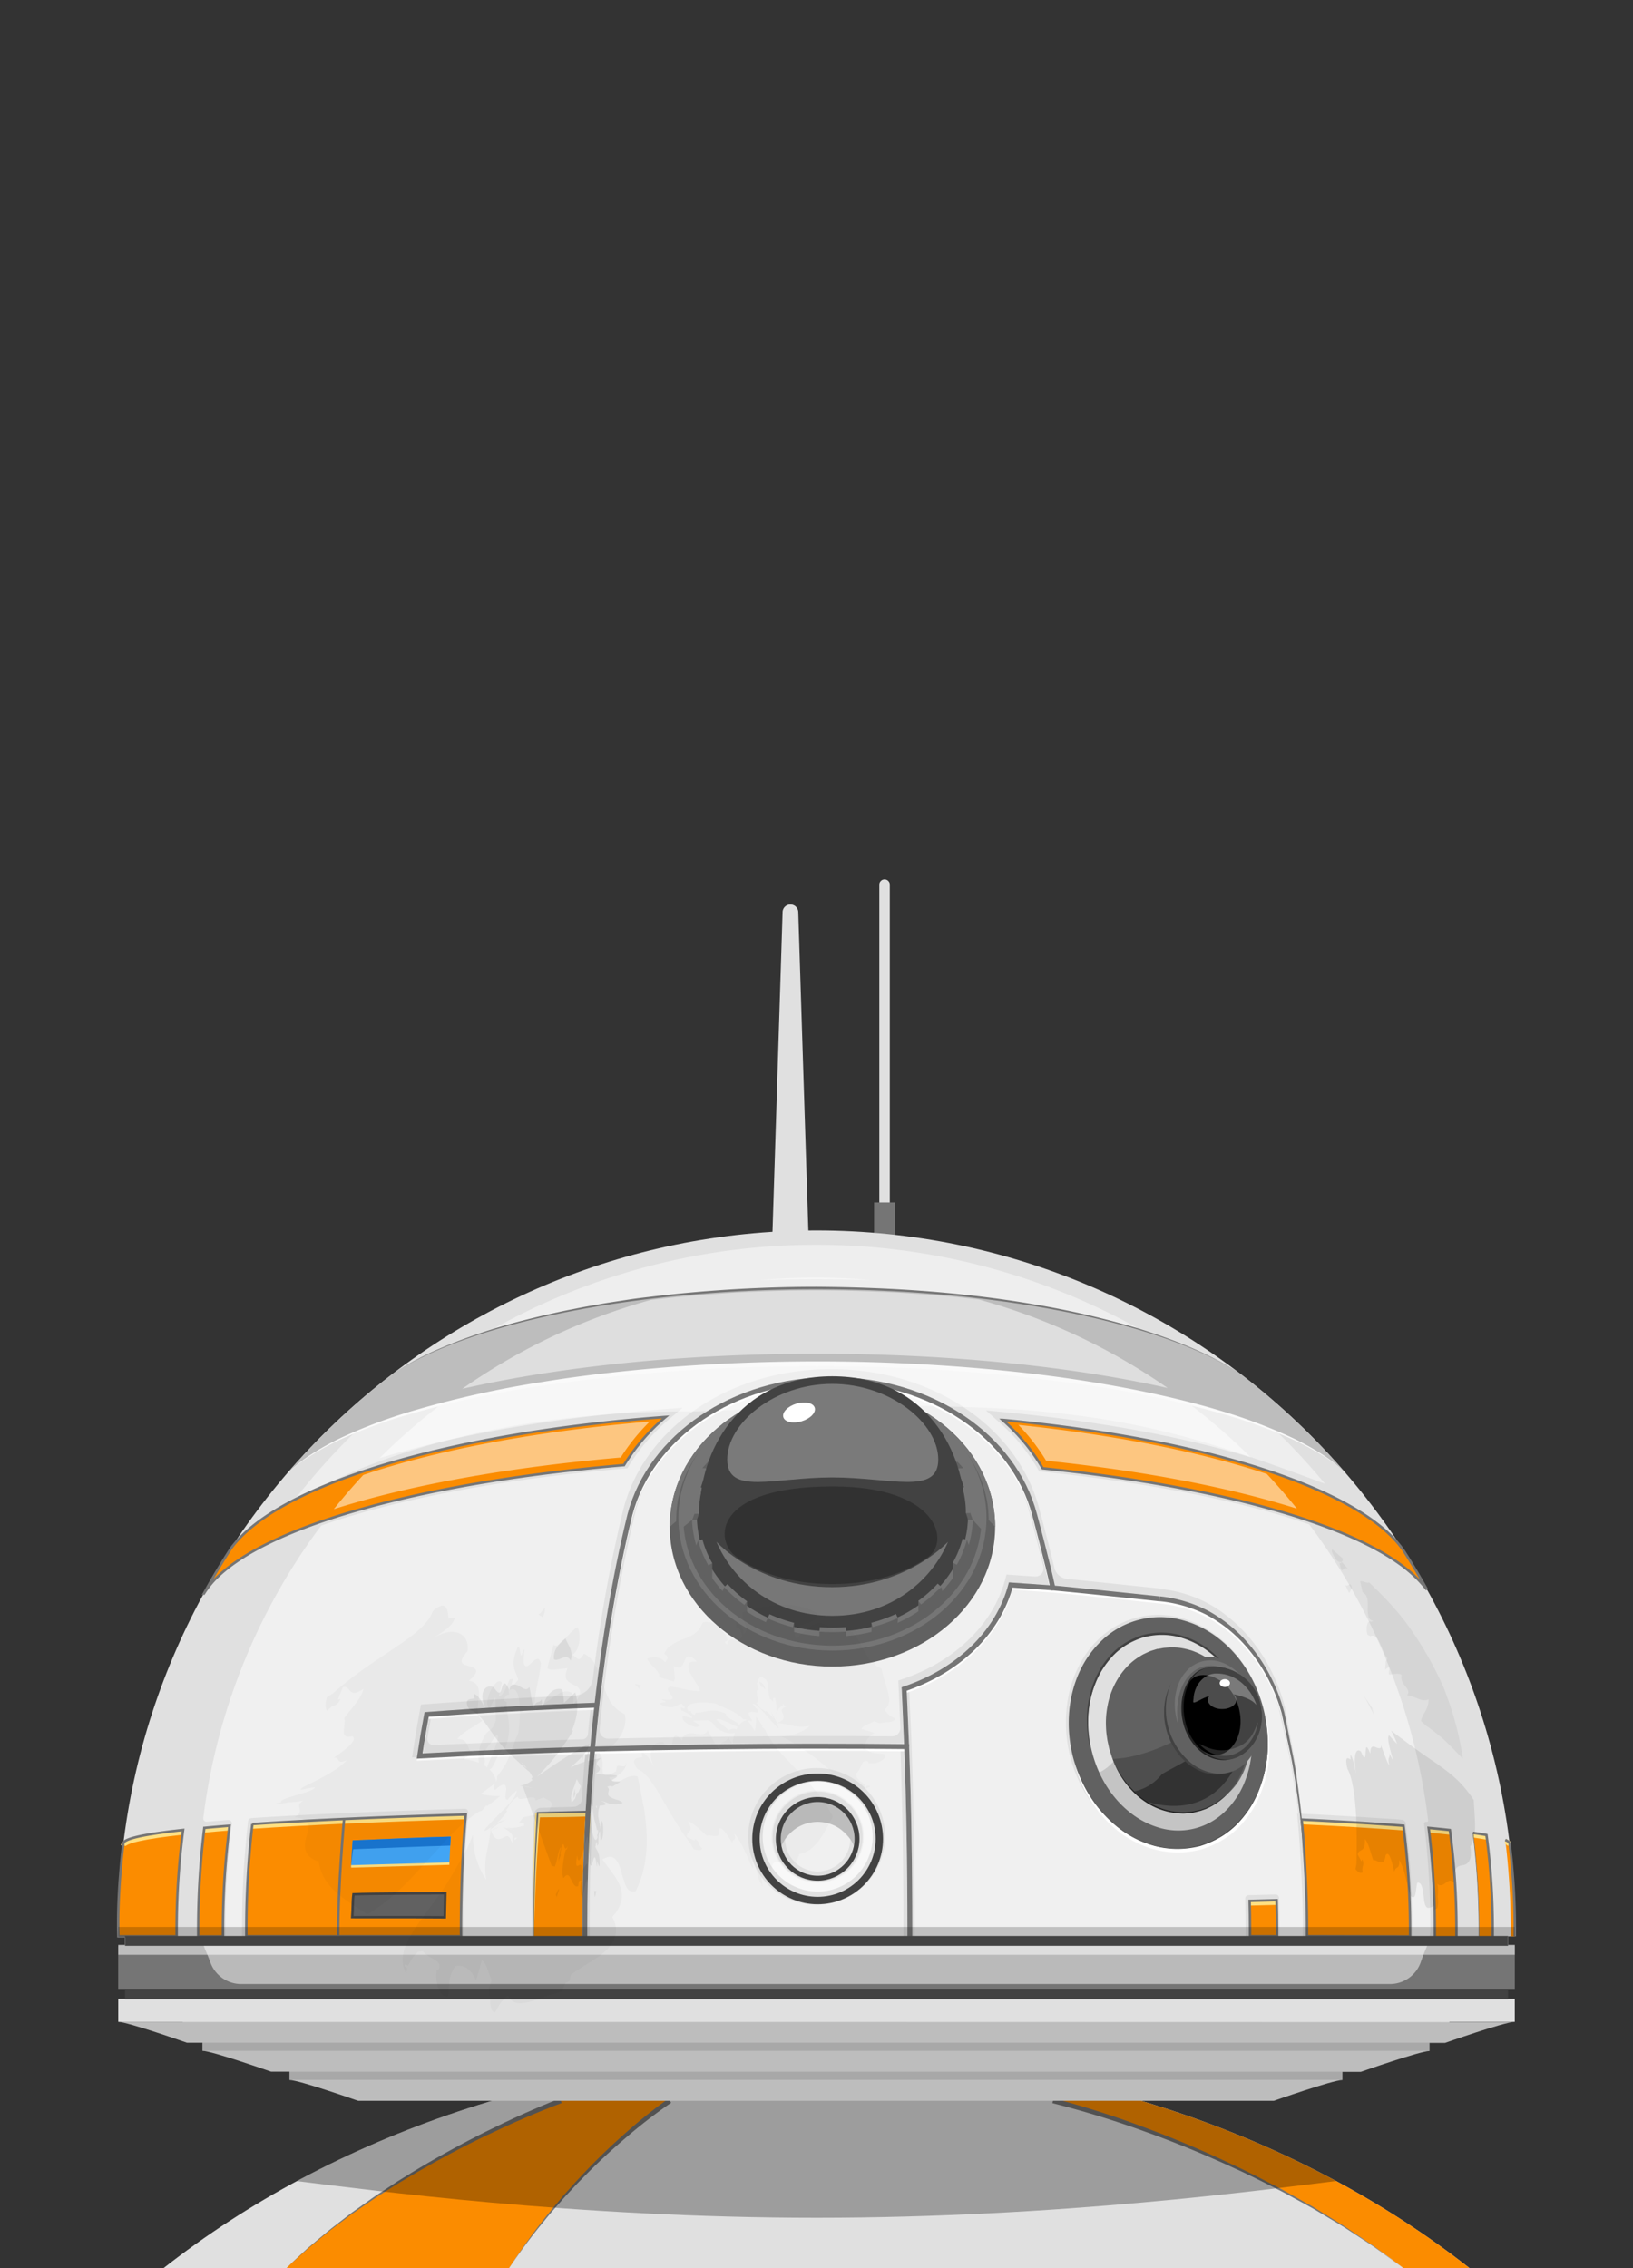 <svg xmlns="http://www.w3.org/2000/svg" viewBox="0 0 760 1055.56"><rect x="0" y="0" width="760" height="1055.56" fill="#333333" stroke="none"/><defs><style>.cls-1,.cls-10,.cls-14,.cls-15,.cls-25,.cls-26,.cls-29,.cls-30,.cls-31,.cls-35,.cls-36,.cls-37{fill:none;}.cls-2,.cls-3{fill:#e0e0e0;}.cls-29,.cls-3,.cls-30,.cls-31{stroke:#757575;}.cls-10,.cls-14,.cls-15,.cls-25,.cls-26,.cls-29,.cls-3,.cls-30,.cls-31,.cls-35,.cls-36,.cls-37,.cls-8{stroke-miterlimit:10;}.cls-3{stroke-width:9.73px;}.cls-4{fill:#fb8c00;}.cls-34,.cls-5{fill:#757575;}.cls-24,.cls-6{opacity:0.3;}.cls-7{fill:#42a5f5;}.cls-19,.cls-8{fill:#616161;}.cls-14,.cls-15,.cls-36,.cls-8{stroke:#424242;}.cls-10,.cls-30,.cls-8{stroke-width:1.15px;}.cls-9{fill:#1976d2;}.cls-10,.cls-26{stroke:#ffe082;}.cls-11{fill:#eee;}.cls-12,.cls-17{fill:#bdbdbd;}.cls-13,.cls-16,.cls-23,.cls-24,.cls-33{fill:#fff;}.cls-13{opacity:0.5;}.cls-14{stroke-width:3.44px;}.cls-15,.cls-25,.cls-26,.cls-29{stroke-width:2.29px;}.cls-17{opacity:0.8;}.cls-18,.cls-21{fill:#424242;}.cls-20,.cls-22{fill:#212121;}.cls-21,.cls-22{opacity:0.62;}.cls-23{opacity:0.15;}.cls-25{stroke:#fff;}.cls-27{fill:#ffe082;}.cls-28{fill:#fafafa;}.cls-31{stroke-width:0.29px;}.cls-32{opacity:0.25;}.cls-33{opacity:0.28;}.cls-34{opacity:0.29;}.cls-35{stroke:#bdbdbd;}.cls-35,.cls-36,.cls-37{stroke-width:4.58px;}.cls-37{stroke:#000;opacity:0.2;}.cls-38{opacity:0.07;}.cls-39{opacity:0.02;}.cls-40{opacity:0.03;}.cls-41{opacity:0.05;}.cls-42{opacity:0.08;}</style></defs><title>starwarsBB8</title><g id="Layer_2" data-name="Layer 2"><g id="Layer_1-2" data-name="Layer 1"><rect class="cls-1" width="760" height="1055.56"/><g id="BB-8"><path class="cls-2" d="M411.67,409.26a2.43,2.43,0,0,0-2.43,2.43V562.52a2.43,2.43,0,0,0,4.87,0V411.69A2.43,2.43,0,0,0,411.67,409.26Z"/><line class="cls-3" x1="411.67" y1="582.27" x2="411.67" y2="559.59"/><path class="cls-2" d="M371.51,424.58a3.65,3.65,0,0,0-7.3,0l-5,158.48c0,.17,0,.37,0,.55a8.67,8.67,0,0,0,17.32-.55Z"/><path class="cls-2" d="M76.1,1055.56C154.6,993.95,261.81,956,380,956s225.42,37.95,303.92,99.55Z"/><path class="cls-4" d="M490.06,977.64s89.53,21.08,163.12,77.92h30.76c-43.29-34-95.32-60.73-153.1-77.92Z"/><path class="cls-5" d="M490.32,976.52a445.32,445.32,0,0,1,43.4,13.94c14.23,5.29,28.19,11.3,41.88,17.84,6.89,3.19,13.58,6.77,20.32,10.25,3.34,1.8,6.62,3.71,9.93,5.55l5,2.79,4.85,3,9.69,6,9.43,6.36,4.71,3.19,4.56,3.39,9.13,6.78-9.21-6.67-4.6-3.33-4.75-3.13-9.5-6.23-9.75-5.84-4.88-2.91-5-2.73c-3.33-1.8-6.63-3.67-10-5.42-6.77-3.39-13.49-6.88-20.41-10-13.74-6.35-27.74-12.16-42-17.26a443.78,443.78,0,0,0-43.33-13.32Z"/><path class="cls-4" d="M261,977.64s-76.85,28.14-127.71,77.92H236.9c32.44-49.78,74.8-77.92,74.8-77.92Z"/><path class="cls-5" d="M261.44,978.71c-11.68,4.36-23.18,9.41-34.47,14.8s-22.36,11.29-33.19,17.58l-8.08,4.8-7.93,5c-2.67,1.64-5.22,3.46-7.81,5.22l-3.87,2.66-1.94,1.33-1.88,1.41-7.53,5.63c-1.28.91-2.46,1.94-3.68,2.93l-3.63,3-3.64,3c-1.21,1-2.33,2.09-3.5,3.14l-7,6.33,6.86-6.44c1.15-1.06,2.26-2.18,3.46-3.19l3.59-3,3.59-3c1.2-1,2.37-2.06,3.64-3l7.45-5.75,1.86-1.44,1.92-1.36,3.84-2.73c2.56-1.81,5.1-3.67,7.75-5.35l7.87-5.18,8-4.93q16.14-9.71,33-18.14c11.26-5.59,22.68-10.81,34.44-15.41Z"/><path class="cls-5" d="M236.9,1055.56c5-7.56,10.08-15,15.75-22.13,2.74-3.61,5.7-7,8.61-10.52,1.46-1.73,3-3.39,4.51-5.09l2.27-2.54,2.33-2.47c6.18-6.63,12.71-13,19.47-19a241.71,241.71,0,0,1,21.24-17.12l1.27,1.91A240.15,240.15,0,0,0,291,995.1c-6.85,5.87-13.48,12-19.78,18.5l-2.38,2.41-2.31,2.48c-1.53,1.66-3.11,3.28-4.6,5-3,3.41-6,6.77-8.81,10.31C247.29,1040.73,242,1048.1,236.9,1055.56Z"/><path class="cls-6" d="M409.89,956.82q-14.7-.56-29.87-.58t-29.87.58c-78.1,4.26-150.56,25.12-212,58.23,33,4,128.93,17.07,242,17.07S588.91,1019,621.88,1015C560.45,981.94,488,961.08,409.89,956.82Z"/><path class="cls-2" d="M704.94,901.16c0-1.13.06-2.29.06-3.53,0-179.48-145.5-325-325-325s-325,145.5-325,325c0,1.24,0,2.4.06,3.53h3.1v4.19H55.34C56.94,924.76,87,927.24,87,950.63h585.6c0-24,30.53-26.08,32.13-45.27h-2.86v-4.19Z"/><path class="cls-4" d="M677.85,897.67a347.84,347.84,0,0,0-3.06-46q-4.6-.5-9.88-1a384.86,384.86,0,0,1,2.88,47q0,1.75,0,3.49H683l-5.16-.05Q677.85,899.39,677.85,897.67Z"/><path class="cls-4" d="M694.73,897.67a331.8,331.8,0,0,0-2.9-43.68q-2.81-.52-6.32-1a358.64,358.64,0,0,1,2.81,44.7q0,1.75,0,3.49h10.58l-4.17,0Q694.73,899.4,694.73,897.67Z"/><path class="cls-4" d="M702.57,857.88c-.11-.54-.78-1.07-2-1.59a340.66,340.66,0,0,1,2.52,41.39q0,1.75,0,3.49H705c0-1.13,0-2.29,0-3.53A326.64,326.64,0,0,0,702.57,857.88Z"/><path class="cls-4" d="M656.25,901.21c0-1.14,0-2.4,0-3.54a373.09,373.09,0,0,0-3.09-48q-5.09-.39-10.63-.77t-11.73-.75c-7.79-.47-16.13-.92-25-1.34.43,4.25.75,8.39,1,12.35.35,5.1.62,9.92.84,14.38.43,8.91.62,16.34.65,21.55,0,2.6,0,4.65,0,6v0Z"/><path class="cls-4" d="M594.15,884.33l-12.56.32c.11,4.31.17,8.7.17,13q0,1.73,0,3.45l5.49,0h7.08q0-1.74,0-3.49C594.32,893.24,594.27,888.74,594.15,884.33Z"/><path class="cls-4" d="M85.22,851.63c-17.65,1.92-27.52,4-27.8,6.21,0,0-3,23-2.32,43.3H82.21q0-1.61,0-3.22A356,356,0,0,1,85.22,851.63Z"/><path class="cls-4" d="M106.82,849.67q-6.22.48-11.72,1a393.85,393.85,0,0,0-2.85,47.29q0,1.61,0,3.22h11.52q0-1.61,0-3.23A381.82,381.82,0,0,1,106.82,849.67Z"/><path class="cls-4" d="M214.55,897.67c0-18.12.76-35.9,2.21-53.21-39.25,1.13-73,2.65-99.3,4.43a426.64,426.64,0,0,0-2.81,49q0,1.62,0,3.23l99.92,0C214.55,899.35,214.55,899.54,214.55,897.67Z"/><path class="cls-7" d="M209.14,867.3c.25-5,.36-8.48.69-12.57-8.15.16-36.07,1.32-45.63,1.73-.49,3.87-.44,7.72-.78,12.13C163.4,868.6,182,868,209.14,867.3Z"/><path class="cls-8" d="M207,892.29c.13-4,.09-6.94.23-11.22-7.62.15-33.78.13-42.72.51-.46,3.62-.25,6.58-.58,10.7C164,892.29,183.45,892.09,207,892.29Z"/><path class="cls-9" d="M209.54,858.93l.24-4.2c-8.18.16-36.43,1.33-45.68,1.73l-.69,11.13c.19,0,.8-7,1-7C174.2,860.21,201.57,859.09,209.54,858.93Z"/><path class="cls-10" d="M163.4,868.6s18.59-.55,45.73-1.3"/><path class="cls-4" d="M272.18,903.19c0-1.92,0-3.6,0-5.52,0-18.3.6-37,1.51-54.52l-23.45.48c-1.12,17.48-1.81,35.74-1.81,54q0,2.8,0,5.59Z"/><path class="cls-4" d="M309.8,659.42c-5.24.39-10.43.82-15.54,1.29-93.91,8.78-166,31.61-186.79,59.92q-1.35,2.08-2.67,4.18-5.19,8.26-9.91,16.83a40,40,0,0,1,6.84-8.26c25.77-24.34,97.17-43.75,188.68-51.54A92.59,92.59,0,0,1,309.8,659.42Z"/><path class="cls-4" d="M655,724.4c-.63-1-1.26-2-1.91-3-20-28.58-92.16-51.68-186.49-60.6a91.59,91.59,0,0,1,18.66,22.52c84,8.59,148.76,27.14,173,50.08a57.81,57.81,0,0,1,5.83,6.39Q659.79,732,655,724.4Z"/><path class="cls-11" d="M379.85,579.31A307.18,307.18,0,0,0,136.92,698.16c4.86-2.57,9.75-5.1,14.71-7.48,21.51-10.33,77-33.84,168.76-33.84,22,0,43.83-2.78,65.87-2.92s67.24.5,89.21,2.18c55.94,4.29,88.69,14.86,141.19,34.43A307.08,307.08,0,0,0,379.85,579.31Z"/><path class="cls-5" d="M577.29,639.37A152.34,152.34,0,0,0,554.66,628l-5.9-2.32c-2-.75-4-1.4-6-2.11-4-1.45-8-2.58-12.08-3.84a400.29,400.29,0,0,0-49.48-10.91q-25-3.95-50.36-5.82c-4.22-.29-8.43-.64-12.65-.81l-6.33-.32-3.17-.16-3.17-.06-25.35-.47a634,634,0,0,0-101,7.57l-6.26,1c-2.08.35-4.16.76-6.24,1.14-4.16.73-8.29,1.64-12.43,2.49-8.24,1.85-16.47,3.83-24.57,6.23-16.18,4.78-32.22,10.61-46.63,19.58a137,137,0,0,1,22.42-11.93c7.8-3.33,15.8-6.18,23.89-8.73s16.33-4.61,24.58-6.57c4.14-.9,8.27-1.87,12.44-2.65,2.08-.4,4.16-.84,6.24-1.22l6.26-1.11c4.17-.76,8.37-1.34,12.56-2s8.4-1.16,12.61-1.64q12.63-1.51,25.32-2.49,25.37-2,50.83-2c33.91.25,67.87,2.44,101.32,8.2A398.5,398.5,0,0,1,531,618.62C547.15,623.79,563.15,630,577.29,639.37Z"/><path class="cls-12" d="M588.68,648.48q-5.59-4.68-11.38-9.12c-31.36-20.69-94.05-35.68-168.56-38.78Q394.64,600,380,600a662.89,662.89,0,0,0-67.34,3.35c-57,5.85-103.81,18.93-129.64,35.83q-6.08,4.64-11.93,9.56a327,327,0,0,0-37.48,37c6.27-6.22,15.64-12.09,27.62-17.48,31.51-14.17,81.13-25,140.14-30.21,24.77-2.18,51.19-3.35,78.62-3.35q17,0,33.52.59c78.61,2.8,146,15.32,185.23,33,12.19,5.48,21.66,11.45,27.93,17.78A327,327,0,0,0,588.68,648.48Z"/><path class="cls-13" d="M415.13,808.08a3.88,3.88,0,0,0,3.91-4c-.34-8.14-.85-19.86-.86-20l-.09-2,1.87-.63c24.44-8.21,42.36-25.62,47.92-46.58l.55-2.09,2.16.15,11,.76a3.81,3.81,0,0,0,4-4.7c-2.73-11.3-6.52-25.34-6.56-25.52-9.49-35.89-47.22-60.94-91.77-60.94-44.38,0-82,25.06-91.51,60.93l-1.35,5.65a730.45,730.45,0,0,0-15.31,95.77,3.9,3.9,0,0,0,4,4.27c32-.74,67.66-1.18,97-1.18C391.77,807.93,403.55,808,415.13,808.08Z"/><path class="cls-13" d="M199.41,805.92c-.11.68-.29,1.75-.47,2.92a2.86,2.86,0,0,0,3,3.3c19.4-1,59.25-2.39,69.19-2.72a2.6,2.6,0,0,0,2.5-2.36q.61-6.49,1.3-12.88c-26.23,1-51.14,2.36-74.11,4.06C200.36,800.57,199.68,804.31,199.41,805.92Z"/><path class="cls-13" d="M380.54,829.17a25.56,25.56,0,1,0,25.56,25.56A25.59,25.59,0,0,0,380.54,829.17Zm0,47A21.47,21.47,0,1,1,402,854.73,21.49,21.49,0,0,1,380.54,876.2Z"/><path class="cls-13" d="M380.54,847.86c-8.37,0-11,3.68-15.18,7.92a15.18,15.18,0,0,0,30.37,0C390.77,851,388.92,847.86,380.54,847.86Z"/><path class="cls-13" d="M354.95,854.73a25.6,25.6,0,1,1,25.6,25.6A25.6,25.6,0,0,1,354.95,854.73Zm25.6,20.94a20.94,20.94,0,1,0-20.94-20.94A20.94,20.94,0,0,0,380.54,875.67Z"/><path class="cls-13" d="M473.95,663.11a92.48,92.48,0,0,1,12.93,16.7c45.79,4.75,85.8,12.51,116.7,22.3q-6.69-8.34-14-16.16C559,675.79,519.39,667.82,473.95,663.11Z"/><path class="cls-13" d="M288.88,678.31a93.41,93.41,0,0,1,13.52-16.73c-2.8.23-5.42.46-7.9.69-49.58,4.64-92.75,13.12-125.42,24.15q-7.15,7.71-13.74,15.93C189.75,691.33,235.71,682.91,288.88,678.31Z"/><path class="cls-13" d="M408.62,601.11c-9.42-.39-19-.59-28.6-.59a660.44,660.44,0,0,0-67.07,3.34q-5.17.53-10.23,1.14a285.84,285.84,0,0,0-87.59,41.33c25.19-5.76,54.35-10.19,86-13C326.56,631.13,353.09,630,380,630c11.24,0,22.55.2,33.61.59,48.47,1.73,93.16,7.1,129.82,15.36a285.81,285.81,0,0,0-87.88-41.19C440.59,603,424.86,601.78,408.62,601.11Z"/><path class="cls-13" d="M405.48,595.75c-8.54-.76-17.18-1.18-25.92-1.18-9,0-17.8.43-26.54,1.23q13.38-.52,27-.53C388.52,595.28,397.07,595.44,405.48,595.75Z"/><path class="cls-13" d="M662.89,849.73l-.11-.91a.83.83,0,0,1,.9-.93l.29,0a.63.63,0,0,0,.68-.7,285.71,285.71,0,0,0-55.38-137.8C577.73,698.57,534.86,690,485,684.88l-1.33-.14-.67-1.15a88.87,88.87,0,0,0-18.13-21.88l-6-5.33,8,.76c44.44,4.2,83.79,11.54,115.24,21.08A288.89,288.89,0,0,0,554.4,654c-38.33-9.83-87.26-16.23-140.95-18.15-11-.39-22.25-.59-33.43-.59-26.78,0-53.15,1.12-78.39,3.34-36.71,3.22-69.94,8.66-97.43,15.8a288.9,288.9,0,0,0-27.61,24.26c31.9-9.81,72-17.34,117.42-21.58,4.62-.43,9.72-.86,15.59-1.3l8.06-.61-6.17,5.22a89.85,89.85,0,0,0-18.84,21.8L292,683.3l-1.32.11c-56.73,4.83-106.09,14.3-141.18,26.54A285.7,285.7,0,0,0,94.61,846.1a1.53,1.53,0,0,0,1.65,1.71c2.56-.22,7.15-.61,10-.83h0a1.68,1.68,0,0,1,1.66,1.89,381.66,381.66,0,0,0-3,47.95q0,1.61,0,3.21v1.12h7.73v-1.1q0-1.62,0-3.24a429.84,429.84,0,0,1,2.82-49.22,1.72,1.72,0,0,1,1.59-1.47c26.2-1.76,61.24-3.26,99.23-4.35h0a1.57,1.57,0,0,1,1.61,1.7c-1.46,17.42-2.2,35.28-2.2,53.08,0,1.24,0,1.57,0,2.21l0,2.4h31.88c-.1-4.64-.16-9.29-.15-13.94q0-7.47.15-14.93c.19-10,.46-18,1-27.89a3.21,3.21,0,0,1,3.11-3.06l15.37-.48a3.92,3.92,0,0,0,3.79-3.69q.68-11.41,1.64-22.62c-27.49.76-53.55,1.81-77.48,3.13l-3.23.18.5-3.2s1.13-7.25,1.54-9.67,1.74-9.73,1.74-9.73l.36-2,2-.15c21.58-1.63,44.9-3,69.43-4a9,9,0,0,0,8.59-7.9,703.45,703.45,0,0,1,12.89-73.44l1.37-5.72c10.13-38.23,49.84-64.89,96.59-64.89,46.92,0,86.73,26.66,96.82,64.83.21.77,4.33,16,7.05,27.55a6.9,6.9,0,0,0,6,5.28c14.41,1.43,42.42,4.39,42.76,4.42,0,0,5.72.88,8.34,1.52a60.66,60.66,0,0,1,9.29,3,58,58,0,0,1,11.07,6.11,69,69,0,0,1,5.62,4.4,71.77,71.77,0,0,1,5.52,5.37,76.66,76.66,0,0,1,9.81,13.2,83.23,83.23,0,0,1,7.24,15.95c.45,1.42.92,2.84,1.29,4.29l.3,1.09.15.54,0,.14,0,.23.05.27.42,2.18,1.67,8.75,1.67,8.75c.61,2.94,1,5.86,1.4,8.77.8,5.81,1.52,11.53,2.13,17.08.1.93.19,1.85.28,2.76a.54.54,0,0,0,.51.48c8.52.41,16.65.85,24.17,1.3q6.1.37,11.75.75c3.7.25,7.23.37,10.29.74a1.94,1.94,0,0,1,1.8,1.4,375.92,375.92,0,0,1,3.1,48.21c0,1.15,0,2.41,0,3.56v1h8.06c.12-.58.23-1.2.33-1.88,0-.91,0-1.81,0-2.72A384.89,384.89,0,0,0,662.89,849.73Z"/><path class="cls-13" d="M606.34,894c0-5.81-.27-13.44-.65-21.48-.24-5-.52-9.74-.83-14.35-.27-3.84-.59-8-1-12.3l-.18-1.81.57,0c-.12-1-.24-2-.38-2.94-.76-5.51-1.63-11.2-2.59-17-.5-2.87-.95-5.79-1.62-8.64l-1.91-8.7-1.91-8.7-.48-2.17-.06-.27v0l0-.12-.16-.52-.32-1c-.4-1.39-.89-2.75-1.36-4.11a79.88,79.88,0,0,0-7.36-15.1,72.85,72.85,0,0,0-9.67-12.29,68.12,68.12,0,0,0-5.28-4.86,64.74,64.74,0,0,0-5.44-4,53.39,53.39,0,0,0-10.35-5.35,55.78,55.78,0,0,0-8.63-2.53c-2.46-.53-4.4-.78-5.72-1l-2.06-.24h0c-.41,0-41.19-4.35-49.53-5.07-1.33-.1-12.69-.89-17.48-1.22-6.45,21.19-24.48,38.73-48.85,47.47.2,4.68.72,16.59,1,22.44h0l.09,2.5c1,27.55,1.5,56.11,1.5,84.91q0,2.8,0,5.59h-5.24q0-2.78,0-5.58c0-27.86-.47-55.51-1.4-82.22-13-.12-26.19-.19-39.39-.19-30.82,0-68.7.48-101.84,1.29-2.25,26.36-3.4,53.63-3.4,81.12q0,2.83,0,5.65H579.71V900q0-1.72,0-3.44c0-4.3-.06-8.67-.17-13v0a1.53,1.53,0,0,1,1.5-1.57l12.6-.32a1.57,1.57,0,0,1,1.61,1.53c.11,4.44.17,8.94.17,13.39q0,1.75,0,3.5v1.11h10.8l.09-1.24C606.35,898.11,606.36,896.09,606.34,894Zm-226.26-7.47a31.85,31.85,0,1,1,31.85-31.85A31.88,31.88,0,0,1,380.09,886.52Zm208.79-63.33A51.38,51.38,0,0,1,576,848.46a41.24,41.24,0,0,1-11.24,8.28,39.08,39.08,0,0,1-6.36,2.49l-.4.12-.2.06-.1,0-.21.05-.74.18c-.5.12-1,.24-1.5.35-1.14.21-2.32.45-3.39.54a40.56,40.56,0,0,1-12.74-.51,45.93,45.93,0,0,1-11.2-3.84,53,53,0,0,1-16.1-12.48,62.31,62.31,0,0,1-8.76-12.93,65.14,65.14,0,0,1-3.83-9.27c-.38-1.09-.59-2-.77-2.53l-.25-.87,0-.09-.2-.82-.24-1c-.1-.39-.21-.86-.32-1.47a64.88,64.88,0,0,1-1.3-10,62.31,62.31,0,0,1,1.17-15.57A53,53,0,0,1,505,770.34a45.93,45.93,0,0,1,7.81-8.9,40.56,40.56,0,0,1,10.8-6.78c1-.46,2.06-.8,3.11-1.18.53-.18,1.07-.32,1.61-.48l.81-.23.31-.08.19,0,.37-.08,1.5-.33,1.77-.29c.6-.11,1.16-.16,1.73-.22s1.14-.14,1.72-.15a41.24,41.24,0,0,1,13.87,1.59,51.38,51.38,0,0,1,23.74,15.52,61,61,0,0,1,8.2,12c.59,1.07,1.07,2.18,1.61,3.28s1,2.23,1.4,3.37.85,2.28,1.22,3.44c.2.58.37,1.16.54,1.75l.52,1.82A63.27,63.27,0,0,1,588.88,823.19Z"/><circle class="cls-14" cx="380.54" cy="855.78" r="28.71"/><path class="cls-12" d="M380.54,847.86A18.31,18.31,0,0,1,398.1,861,18.31,18.31,0,1,0,363,861,18.31,18.31,0,0,1,380.54,847.86Z"/><circle class="cls-15" cx="380.54" cy="855.78" r="18.32"/><path class="cls-16" d="M499.27,815.75a66,66,0,0,0,8.36,17.9,60,60,0,0,0,13.15,14.27,46.71,46.71,0,0,0,17,8.47,39.38,39.38,0,0,0,18.74.23c.39-.08.78-.16,1.11-.24s.72-.22,1.08-.33c.75-.25,1.5-.52,2.24-.8a40.4,40.4,0,0,0,4.3-2,37,37,0,0,0,7.67-5.42,46.2,46.2,0,0,0,10.89-15.57,59.49,59.49,0,0,0,4.75-18.81,68.67,68.67,0,0,0-1.28-19.72,56.8,56.8,0,0,1-.17,39.88A47.4,47.4,0,0,1,575.92,851a39.34,39.34,0,0,1-8.53,6.2,44.9,44.9,0,0,1-4.76,2.23c-.82.32-1.63.62-2.46.91-.44.14-.86.29-1.31.42s-.9.22-1.32.3a43.09,43.09,0,0,1-20.85-.52,47.8,47.8,0,0,1-18.16-9.89A57.63,57.63,0,0,1,499.27,815.75Z"/><path class="cls-17" d="M506.12,826.83A22.12,22.12,0,0,0,521.42,815c14.64,35.61,60.17,30.42,55-16-1.83-16.57,11,8.91,9.71,17s-6.58,31.49-26.71,38.12C525.94,865.19,506.12,826.83,506.12,826.83Z"/><path class="cls-18" d="M499.27,815.75a60.72,60.72,0,0,0,7.65,18.35A58.35,58.35,0,0,0,520,849a47.45,47.45,0,0,0,17.48,9,40.67,40.67,0,0,0,19.56.28c.4-.08.81-.17,1.22-.27l1-.31c.78-.26,1.56-.54,2.33-.83a41.52,41.52,0,0,0,4.49-2.05,37.64,37.64,0,0,0,8-5.7,47,47,0,0,0,11-16.26,60.56,60.56,0,0,0,2.25-39.08,63.21,63.21,0,0,1,2.68,19.8,58.35,58.35,0,0,1-4.11,19.62,46.56,46.56,0,0,1-11.15,16.69,38.72,38.72,0,0,1-8.22,5.9,42.74,42.74,0,0,1-4.6,2.13c-.79.31-1.58.6-2.38.87l-1.05.34c-.4.1-.81.19-1.23.28a41.76,41.76,0,0,1-20.08-.39,47,47,0,0,1-17.77-9.33,58.8,58.8,0,0,1-13-15.28A61,61,0,0,1,499.27,815.75Z"/><path class="cls-19" d="M499.51,818.22c-3.26-12.5-2.92-26.14,2.09-38.35a47.11,47.11,0,0,1,11.11-16.34,39.25,39.25,0,0,1,37.34-9.61,47.41,47.41,0,0,1,17.43,8.84c10.23,8.07,17.12,19.63,20.37,31.93s3.07,25.75-1.79,37.84a47.41,47.41,0,0,1-10.72,16.34,39.25,39.25,0,0,1-37.17,10.23,47.12,47.12,0,0,1-17.77-8.65C510,842.34,502.9,830.68,499.51,818.22Zm8.86-2.36c2.83,10.76,8.87,20.78,17.5,27.59a39.27,39.27,0,0,0,14.36,7.35,31.06,31.06,0,0,0,29.68-7.57,38.89,38.89,0,0,0,9.2-13.52c4.26-10.32,4.62-22.2,1.77-33.15s-9.19-21-18-27.88a38.9,38.9,0,0,0-14.7-7.15,31.06,31.06,0,0,0-29.52,8.19,39.28,39.28,0,0,0-8.81,13.52C505.73,793.41,505.48,805.11,508.37,815.86Z"/><path class="cls-18" d="M581.43,797.51a54.71,54.71,0,0,0-6.67-15.25,51.53,51.53,0,0,0-10.88-12.49,39.81,39.81,0,0,0-14.5-7.73,32.43,32.43,0,0,0-16.3-.26l-.51.11-.26.06-.06,0c-.09-.5.18,1.13-.28-1.11h.08c.27-.27.32,2.12.25,1.12l-.05,0-1,.32c-.65.22-1.3.46-1.94.72a34.67,34.67,0,0,0-3.73,1.75,31.23,31.23,0,0,0-6.64,4.84,39.86,39.86,0,0,0-9.09,13.68,47.85,47.85,0,0,0-3.46,16.18A62.3,62.3,0,0,0,508,816a59.84,59.84,0,0,1-2.15-16.61,48.42,48.42,0,0,1,3.2-16.49,39.42,39.42,0,0,1,9.18-14.11,32.31,32.31,0,0,1,6.83-5,35.75,35.75,0,0,1,3.84-1.83c.66-.27,1.32-.51,2-.75l1-.34.07,0c-.06-1,0,1.37.27,1.11h0c-.49-2.23-.16-.61-.24-1.12l.06,0,.25-.06.51-.12a33.53,33.53,0,0,1,16.84.38,39.35,39.35,0,0,1,14.78,8.06A52.83,52.83,0,0,1,581.43,797.51Z"/><path class="cls-19" d="M580.6,807.91l0,1.27c0,.85,0,1.69-.1,2.54a43.29,43.29,0,0,1-.72,5,42,42,0,0,1-1.28,4.89,41,41,0,0,1-2,4.65,35.86,35.86,0,0,1-2.51,4.35c-.47.69-1,1.34-1.52,2a16.53,16.53,0,0,1-1.65,1.88,31.3,31.3,0,0,1-3.69,3.33c-.66.49-1.37.92-2.05,1.37-.35.22-.68.46-1,.65l-1.1.55a23.06,23.06,0,0,1-2.21,1l-2.27.79-2.29.57a14.52,14.52,0,0,1-2.14.38l-2.48.23c-.81,0-1.54,0-2.3,0a30.08,30.08,0,0,1-4.42-.49,32.3,32.3,0,0,1-7.88-2.71,36.48,36.48,0,0,1-11.28-8.77,41.55,41.55,0,0,1-6.1-9.06,33.53,33.53,0,0,1-1.66-3.68c-.22-.55-.43-1-.61-1.51"/><path class="cls-20" d="M580.6,807.91l0,3.49c-.06,1.16-.18,2.32-.31,3.48-.07.58-.16,1.16-.28,1.73s-.19,1.15-.32,1.72c-.26,1.15-.59,2.27-.9,3.38h0v0c-.43,1.16-.83,2.34-1.34,3.5-.25.59-.55,1.13-.8,1.7s-.57,1.13-.88,1.68a28.47,28.47,0,0,1-2,3.16l-1.13,1.53a16.54,16.54,0,0,1-1.27,1.43,25.18,25.18,0,0,1-2.74,2.6,27.06,27.06,0,0,1-3.06,2.24,26.7,26.7,0,0,1-3.32,1.83,11.93,11.93,0,0,1-1.79.75l-1.76.62h-.05c-1.12.28-2.23.58-3.37.82s-2.33.25-3.49.38-2.32,0-3.53-.06-2.33-.33-3.44-.48h0A33,33,0,0,1,535.4,840a35.07,35.07,0,0,1-7.89-6,42,42,0,0,1-6.09-7.79,45.56,45.56,0,0,1-4.09-9,49.91,49.91,0,0,0,4.51,8.7,45.37,45.37,0,0,0,6.24,7.48,36.4,36.4,0,0,0,7.83,5.7,31.87,31.87,0,0,0,9.07,3.3h0c1.17.15,2.28.37,3.38.44s2.24,0,3.36,0l1.71-.17a16.33,16.33,0,0,0,1.64-.19c1.11-.22,2.22-.51,3.33-.78l-.05,0,1.76-.61a10.66,10.66,0,0,0,1.66-.67,25.57,25.57,0,0,0,3.22-1.74,25.89,25.89,0,0,0,3-2.13,24.15,24.15,0,0,0,2.69-2.5c.43-.44.85-.88,1.22-1.34l1.13-1.44a27.74,27.74,0,0,0,2.08-3.05c.32-.52.62-1.06.9-1.6s.59-1.1.83-1.65c.52-1.11.95-2.27,1.42-3.43v0c.34-1.12.72-2.21,1-3.32.16-.56.27-1.11.4-1.69s.25-1.12.35-1.7c.18-1.14.35-2.3.46-3.45Z"/><ellipse class="cls-19" cx="548.35" cy="804.93" rx="28.72" ry="34.68" transform="matrix(0.97, -0.26, 0.26, 0.97, -188.65, 168.2)"/><path class="cls-19" d="M516.12,813.31l-.47-2.19-.26-1.2-.24-1.68a33.54,33.54,0,0,1-.4-4.14,41.52,41.52,0,0,1,.84-10.92,36.77,36.77,0,0,1,5.51-13.27,32.8,32.8,0,0,1,5.55-6.31,30.62,30.62,0,0,1,3.62-2.64c.66-.39,1.29-.82,2-1.17l2.13-1a15.87,15.87,0,0,1,2.22-.81l1.14-.36.57-.18.31-.08h.06l.13,0,.25,0,2-.38a8.9,8.9,0,0,1,1.2-.14l1.31-.1,1.32-.08c.44,0,.83,0,1.25,0,.82.05,1.66.07,2.48.16a31.48,31.48,0,0,1,4.89,1,16.57,16.57,0,0,1,2.38.8c.77.32,1.57.61,2.32,1a35.78,35.78,0,0,1,4.36,2.52,40.79,40.79,0,0,1,4,3.05,41.72,41.72,0,0,1,3.56,3.6,42.92,42.92,0,0,1,3.13,4c.48.7.9,1.43,1.35,2.15l.66,1.09c.2.37.39.75.58,1.13l1.14,2.27.95,2.36.47,1.18.37,1.21.78,2.58.52,2.28.26,1.14.2,1.3.37,2.62.14,2.54c0,.42.05.85.06,1.27l0,1.27c0,.85,0,1.69-.1,2.54a42.92,42.92,0,0,1-.73,5,41.72,41.72,0,0,1-1.3,4.89,40.8,40.8,0,0,1-2,4.65,35.78,35.78,0,0,1-2.53,4.35c-.48.69-1,1.34-1.53,2a16.57,16.57,0,0,1-1.67,1.88,31.48,31.48,0,0,1-3.73,3.33c-.67.49-1.38.92-2.07,1.37-.35.22-.69.46-1.05.65l-1.11.55a23.37,23.37,0,0,1-2.23,1l-2.29.79-.29.1-.14,0-.07,0-.31.07-.5.11-1,.22a14.77,14.77,0,0,1-2.16.38l-2.5.23c-.81,0-1.55,0-2.32,0a30.62,30.62,0,0,1-4.46-.49,32.8,32.8,0,0,1-7.95-2.71,36.77,36.77,0,0,1-11.38-8.77,41.52,41.52,0,0,1-6.16-9.06,33.38,33.38,0,0,1-1.67-3.68c-.22-.55-.44-1-.61-1.51l-.41-1.29-.75-2.37Z"/><path class="cls-21" d="M581.11,806.64,581,804.1l-.37-2.62-.2-1.3-.26-1.14-.52-2.28-.78-2.58-.37-1.21-.47-1.18-.95-2.36-1.14-2.27c-.19-.38-.37-.76-.58-1.13l-.66-1.09c-.45-.72-.87-1.46-1.35-2.15a42.92,42.92,0,0,0-3.13-4,41.71,41.71,0,0,0-3.56-3.6l0,0c-4.38,7-10.51,30.17-18.27,34.13-20.34,10.38-30.63,8.83-30.41,9.38a33.39,33.39,0,0,0,1.67,3.68,41.53,41.53,0,0,0,6.16,9.06,36.77,36.77,0,0,0,11.38,8.77,32.8,32.8,0,0,0,7.95,2.71,30.63,30.63,0,0,0,4.46.49c.77,0,1.51.07,2.32,0l2.5-.23a14.77,14.77,0,0,0,2.16-.38l1-.22.5-.11.31-.07.07,0,.14,0,.29-.1,2.29-.79a23.37,23.37,0,0,0,2.23-1l1.11-.55c.36-.19.7-.43,1.05-.65.69-.45,1.4-.88,2.07-1.37a31.48,31.48,0,0,0,3.73-3.33,16.58,16.58,0,0,0,1.67-1.88c.51-.66,1.05-1.31,1.53-2a35.77,35.77,0,0,0,2.53-4.35,40.79,40.79,0,0,0,2-4.65,41.71,41.71,0,0,0,1.3-4.89,42.92,42.92,0,0,0,.73-5c.07-.84.07-1.69.1-2.54l0-1.27C581.16,807.48,581.13,807.06,581.11,806.64Z"/><path class="cls-22" d="M578.86,811.61c.34-1.07.64-2.15.89-3.24.13-.62.53-3.72.59-3.8.09-1.08.16-2.16.24-3.24l-.17-1.15-.08-.35c-2.23.14-4.46.23-6.76.32-3.57,3.64-6.62,7.75-10.38,11.21-5,4.57-10.57,7.83-16.46,11-2,1.07-4,2.12-6,3.31a22.1,22.1,0,0,1-12.8,8,36.79,36.79,0,0,0,6.17,4.81C535.2,838.79,567.95,850.71,578.86,811.61Z"/><path class="cls-18" d="M580.24,816a14.83,14.83,0,0,1-7.91,5.4c-9.75,2.59-20.45-5.84-23.91-18.84s1.63-25.64,11.38-28.24"/><path class="cls-18" d="M580.24,816a13.28,13.28,0,0,1-7,8.23,17.27,17.27,0,0,1-12,.93,21.94,21.94,0,0,1-5.56-2.42,19.78,19.78,0,0,1-2.48-1.68,24,24,0,0,1-2.24-1.94,29.83,29.83,0,0,1-6.54-9.53,32.31,32.31,0,0,1-2.64-11c0-.95,0-1.91,0-2.85s.15-1.91.24-2.85.31-1.89.5-2.82.5-1.85.82-2.75a22.35,22.35,0,0,1,6.29-9.49,13.58,13.58,0,0,1,10.17-3.47,17.22,17.22,0,0,0-5.48,7.17,24.43,24.43,0,0,0-1.65,7.87c0,.66,0,1.33,0,2l.09,2c.09.66.16,1.31.23,2l.33,1.95a36.64,36.64,0,0,0,2.32,7.49,26.16,26.16,0,0,0,9.16,11.56,13.63,13.63,0,0,0,6.9,2.2A16.34,16.34,0,0,0,580.24,816Z"/><ellipse class="cls-18" cx="566.07" cy="797.91" rx="18.26" ry="24.36" transform="translate(-186.25 172.52) rotate(-14.91)"/><path class="cls-19" d="M543.72,803.86a31.94,31.94,0,0,1,.75-19.21,23.33,23.33,0,0,1,5.45-8.47A18.26,18.26,0,0,1,559,771.3a17.62,17.62,0,0,1,9.87,1,23.15,23.15,0,0,1,7.72,5.18,35.54,35.54,0,0,1,8.77,32.93,23.15,23.15,0,0,1-4.12,8.33,17.62,17.62,0,0,1-8.06,5.78,18.26,18.26,0,0,1-10.28.28,23.32,23.32,0,0,1-8.94-4.64A31.94,31.94,0,0,1,543.72,803.86Zm9.4-2.5a28.32,28.32,0,0,0,6.69,12.25c3.18,3.27,7.37,5.41,11.7,4.77a11.7,11.7,0,0,0,6-3,16.7,16.7,0,0,0,4.11-6.18A26.25,26.25,0,0,0,574,780.4a16.7,16.7,0,0,0-6.64-3.32,11.7,11.7,0,0,0-6.7.37c-4.08,1.59-6.65,5.53-7.78,10A28.32,28.32,0,0,0,553.12,801.36Z"/><path class="cls-5" d="M548.42,802.61a27.53,27.53,0,0,1-.67-16.88,20.32,20.32,0,0,1,4.16-7.73,14.93,14.93,0,0,1,16.52-4.4,20.33,20.33,0,0,1,7.46,4.64,27.5,27.5,0,0,1,7.81,15,32.52,32.52,0,0,0-9.08-13.57,19.75,19.75,0,0,0-6.9-3.86,13.27,13.27,0,0,0-14.11,3.75,19.77,19.77,0,0,0-4.07,6.78A32.48,32.48,0,0,0,548.42,802.61Z"/><path class="cls-18" d="M551.29,802.13c-3.06-11.5,1.34-23.65,10-25.95s21.19,3.25,24.79,15.1c4.43,14.6-4.61,25.95-13.6,27.51C563.66,820.32,554.35,813.63,551.29,802.13Z"/><path class="cls-18" d="M551.29,802.13c-3.06-11.5,1.34-23.65,10-25.95s21.19,3.25,24.79,15.1c4.43,14.6-4.61,25.95-13.6,27.51C563.66,820.32,554.35,813.63,551.29,802.13Z"/><path d="M551.23,801.66c-2.65-9.94.13-20.17,6.35-21.83s15.59,3.54,18.64,13.8c3.76,12.64-2.44,22-8.95,23S553.87,811.6,551.23,801.66Z"/><path class="cls-23" d="M576.43,812.86c-10.09,4.26-16-.72-18.29-1.21,3.87,4.15,9,6.16,14,5.3,6.07-1.05,12.16-7,13.31-15.39C584.6,802.65,583.33,809.94,576.43,812.86Z"/><path class="cls-20" d="M572.44,818.8a15.11,15.11,0,0,1-7.49-.35,18.87,18.87,0,0,1-6.63-3.71,25.24,25.24,0,0,1-7.69-13,28.11,28.11,0,0,1-.8-7.59,25.17,25.17,0,0,1,1.29-7.51,19.23,19.23,0,0,1,3.75-6.61,12.42,12.42,0,0,1,6.39-3.87,12.7,12.7,0,0,0-6,4.24,18.64,18.64,0,0,0-3.33,6.51,27.47,27.47,0,0,0-.22,14.55,25,25,0,0,0,7.16,12.6A17.11,17.11,0,0,0,572.44,818.8Z"/><path class="cls-24" d="M584.68,793.48c-.12-1.46-5.33-14.7-18.61-14.66-5.55,0-10.18,5.06-10.59,11.55-.13,2-1,2.86,3.34.61a27.47,27.47,0,0,1,4-1.7,3.06,3.06,0,0,0-.65,1.83c0,2.35,3,4.26,6.62,4.26s6.62-1.91,6.62-4.26a3.44,3.44,0,0,0-1.42-2.63C579.52,789.62,583.3,791.42,584.68,793.48Z"/><ellipse class="cls-16" cx="570.04" cy="783.28" rx="2.4" ry="1.82"/><path class="cls-16" d="M539.77,744a63,63,0,0,1,23,7,67.31,67.31,0,0,1,18.5,15.28,78.76,78.76,0,0,1,12.54,20.38A82.23,82.23,0,0,1,597.68,798c.83,3.89,1.56,7.79,2.35,11.68s1.57,7.78,2.3,11.68,1.21,7.85,1.75,11.78c1.08,7.85,2,15.74,2.58,23.66s1,15.83,1.33,23.75.53,15.85.31,23.78c.13-7.93-.21-15.85-.59-23.77s-.94-15.82-1.62-23.72-1.69-15.75-2.86-23.58c-.58-3.92-1.19-7.83-1.89-11.73s-1.62-7.75-2.43-11.62-1.61-7.75-2.48-11.6a81,81,0,0,0-3.95-11.09A77.18,77.18,0,0,0,580,767.38a65.47,65.47,0,0,0-18.15-14.64,60.82,60.82,0,0,0-22.3-6.51Z"/><path class="cls-25" d="M275.77,815c3.31-37.59,8.81-72.5,16.05-103.43l1.37-5.71c9.63-36.34,48-62.88,94-62.88s84.68,26.51,94.29,62.88c0,0,6.23,23.07,8.53,34.12,8.45.73,49.58,5.08,49.58,5.08"/><path class="cls-25" d="M277.82,794.58c-28.45,1-55.08,2.51-79.25,4.34,0,0-1.33,7.28-1.74,9.7s-1.53,9.64-1.53,9.64c24.49-1.35,51.54-2.44,80.47-3.22"/><path class="cls-25" d="M272.18,904.48q0-2.87,0-5.76c0-28.93,1.25-57,3.61-83.68,31-.78,69.95-1.35,104.25-1.35q21.31,0,41.92.21c1,27,1.49,55.47,1.49,84.82,0,1.87,0,.52,0,2.38"/><path class="cls-25" d="M490.06,740c-1.64-.13-19.64-1.37-19.64-1.37-6,22.44-24.73,40-49.62,48.39,0,0,1,22.18,1.14,26.87"/><path class="cls-26" d="M674.79,852.69q-4.6-.5-9.88-1"/><path class="cls-26" d="M685.51,854"/><path class="cls-26" d="M691.83,855q-2.81-.52-6.32-1"/><path class="cls-26" d="M702.57,858.19a11.46,11.46,0,0,0-2-1.33"/><path class="cls-26" d="M653.18,850.71q-5.09-.39-10.63-.77t-11.73-.75c-7.79-.47-16.13-.92-25-1.34"/><line class="cls-26" x1="594.15" y1="885.37" x2="581.59" y2="885.69"/><path class="cls-26" d="M85.22,852.68c-17.65,1.92-27.52,4-27.8,6.21"/><path class="cls-26" d="M85.22,852.68"/><path class="cls-26" d="M106.82,850.71q-6.22.48-11.72,1"/><path class="cls-26" d="M216.75,845.51c-39.25,1.13-73,2.65-99.3,4.43"/><path class="cls-27" d="M273.7,845.34q-5.86.22-11.73.32l-11.73.13,1.09-1q-1.21,14.85-1.94,29.75c-.24,5-.43,9.93-.58,14.9s-.3,9.94-.39,14.91c-.14-5-.26-9.95-.31-14.92s0-10,.06-14.93q.21-14.93.92-29.85l0-1,1,0,11.73-.35q5.86-.13,11.73-.16Z"/><path class="cls-27" d="M272.18,904.24c-.17-5-.36-10-.43-15s-.13-10-.1-15,.07-10,.18-15,.3-10,.7-15l2.29.12c-.12,5-.42,10-.68,15s-.57,10-.81,15l-.65,15C272.5,894.23,272.31,899.23,272.18,904.24Z"/><path class="cls-28" d="M133.34,686.05a73.59,73.59,0,0,1,12.57-9.87A125.38,125.38,0,0,1,160,668.53a237.54,237.54,0,0,1,30-11.33,467.6,467.6,0,0,1,62.46-14.08c10.54-1.74,21.13-3.15,31.74-4.32s21.25-2.16,31.9-2.93q32-2.28,64-2.3t64,2.3c21.29,1.55,42.55,3.79,63.64,7.23s42,7.82,62.46,14.09a239.92,239.92,0,0,1,29.95,11.35,127.68,127.68,0,0,1,14.09,7.61,69.68,69.68,0,0,1,12.54,9.91A69.5,69.5,0,0,0,614,676.44a128.1,128.1,0,0,0-14.16-7.36,239.07,239.07,0,0,0-30-10.82,473.24,473.24,0,0,0-62.41-13.42,847.43,847.43,0,0,0-127.37-9,846.43,846.43,0,0,0-127.37,9,469.54,469.54,0,0,0-62.41,13.42,236.62,236.62,0,0,0-30,10.81,126.26,126.26,0,0,0-14.14,7.4A73.43,73.43,0,0,0,133.34,686.05Z"/><path class="cls-5" d="M539.77,742.9a63,63,0,0,1,23,7,67.32,67.32,0,0,1,18.5,15.28,78.75,78.75,0,0,1,12.54,20.38,82.24,82.24,0,0,1,3.89,11.34c.83,3.89,1.56,7.79,2.35,11.68s1.57,7.78,2.3,11.68,1.21,7.85,1.75,11.78c1.08,7.85,2,15.74,2.58,23.66s1,15.83,1.33,23.75.53,15.85.31,23.78c.13-7.93-.21-15.85-.59-23.77s-.94-15.82-1.62-23.72-1.69-15.75-2.86-23.58c-.58-3.92-1.19-7.83-1.89-11.73s-1.62-7.75-2.43-11.62-1.61-7.75-2.48-11.6a81,81,0,0,0-3.95-11.09A77.18,77.18,0,0,0,580,766.33a65.48,65.48,0,0,0-18.15-14.64,60.82,60.82,0,0,0-22.3-6.51Z"/><path class="cls-29" d="M275.77,814c3.31-37.59,8.81-72.5,16.05-103.43l1.37-5.71c9.63-36.34,48-62.88,94-62.88s84.68,26.51,94.29,62.88c0,0,6.23,23.07,8.53,34.12,8.45.73,49.58,5.08,49.58,5.08"/><path class="cls-29" d="M277.82,793.54c-28.45,1-55.08,2.51-79.25,4.34,0,0-1.33,7.28-1.74,9.7s-1.53,9.64-1.53,9.64c24.49-1.35,51.54-2.44,80.47-3.22"/><path class="cls-29" d="M272.18,903.43q0-2.87,0-5.76c0-28.93,1.25-57,3.61-83.68,31-.78,69.95-1.35,104.25-1.35q21.31,0,41.92.21c1,27,1.49,55.47,1.49,84.82,0,1.87,0,1.57,0,3.43"/><path class="cls-29" d="M490.06,739c-1.64-.13-19.64-1.37-19.64-1.37-6,22.44-24.73,40-49.62,48.39,0,0,1,22.18,1.14,26.87"/><path class="cls-30" d="M677.83,901.11q0-1.72,0-3.44a347.84,347.84,0,0,0-3.06-46q-4.6-.5-9.88-1a384.86,384.86,0,0,1,2.88,47q0,1.75,0,3.49"/><path class="cls-31" d="M685.51,853a358.64,358.64,0,0,1,2.81,44.7q0,1.75,0,3.49"/><path class="cls-30" d="M694.71,901.16c0-1.15,0-2.34,0-3.49a331.8,331.8,0,0,0-2.9-43.68q-2.81-.52-6.32-1"/><path class="cls-30" d="M705,901.16c0-1.13,0-2.29,0-3.53a326.64,326.64,0,0,0-2.43-39.75c-.11-.54-.78-1.07-2-1.59"/><path class="cls-30" d="M656.25,901.21c0-1.14,0-2.4,0-3.54a373.09,373.09,0,0,0-3.09-48q-5.09-.39-10.63-.77t-11.73-.75c-7.79-.47-16.13-.92-25-1.34.43,4.25.75,8.39,1,12.35.35,5.1.62,9.92.84,14.38.43,8.91.62,16.34.65,21.55,0,2.6,0,4.65,0,6v0Z"/><path class="cls-30" d="M594.15,884.33l-12.56.32c.11,4.31.17,8.7.17,13q0,1.73,0,3.45l5.49,0h7.08q0-1.74,0-3.49C594.32,893.24,594.27,888.74,594.15,884.33Z"/><path class="cls-30" d="M85.22,851.63c-17.65,1.92-27.52,4-27.8,6.21,0,0-3,23-2.32,43.3H82.21q0-1.61,0-3.22A356,356,0,0,1,85.22,851.63Z"/><path class="cls-30" d="M106.82,849.67q-6.22.48-11.72,1a393.85,393.85,0,0,0-2.85,47.29q0,1.61,0,3.22h11.52q0-1.61,0-3.23A381.82,381.82,0,0,1,106.82,849.67Z"/><path class="cls-30" d="M214.55,897.67c0-18.12.76-35.9,2.21-53.21-39.25,1.13-73,2.65-99.3,4.43a426.64,426.64,0,0,0-2.81,49q0,1.62,0,3.23l99.92,0C214.55,899.35,214.55,899.54,214.55,897.67Z"/><path class="cls-30" d="M160.14,846.53s-2.89,31.38-2.74,54.68"/><path class="cls-5" d="M271.8,903.19l0-.4c-.07-1.19-.13-2.34-.16-3.49l0-1.74v-1.88l0-7.51q.08-7.51.28-15c.24-10,.68-20,1.26-30l.51.52-23.46.37.38-.36c-1.36,19.84-2.12,39.72-2.07,59.61l-.11-.11Zm.8,0h-.42l-23.75.18h-.11v-.11c-.24-19.89.33-39.79,1.52-59.66l0-.35h.36l23.45-.59h.53l0,.54q-.69,15-1.1,30-.2,7.5-.28,15l0,7.5,0,3.89C272.71,900.79,272.65,902,272.6,903.19Z"/><path class="cls-30" d="M309.8,659.42c-5.24.39-10.43.82-15.54,1.29-93.91,8.78-166,31.61-186.79,59.92q-1.35,2.08-2.67,4.18-5.19,8.26-9.91,16.83a40,40,0,0,1,6.84-8.26c25.77-24.34,97.17-43.75,188.68-51.54A92.59,92.59,0,0,1,309.8,659.42Z"/><path class="cls-30" d="M655,724.4c-.63-1-1.26-2-1.91-3-20-28.58-92.16-51.68-186.49-60.6a91.59,91.59,0,0,1,18.66,22.52c84,8.59,148.76,27.14,173,50.08a57.81,57.81,0,0,1,5.83,6.39Q659.79,732,655,724.4Z"/><ellipse class="cls-19" cx="387.42" cy="710.57" rx="75.72" ry="65.02"/><path class="cls-5" d="M452.71,707.3l3.94,4.28,3.4-4.28,3.09,3.27c0-35.91-33.9-65-75.72-65s-75.72,29.11-75.72,65l3.13-2.73,3.23,2.73,4.1-3.27Z"/><path class="cls-18" d="M387.23,759.08c46.48.5,64.39-31.63,64.39-55.44,0-25.33-17-47-64.39-47h.18C340,656.6,323.2,678,323.2,703.32c0,23.82,19,55.76,64.21,55.76Z"/><ellipse class="cls-29" cx="387.42" cy="705.34" rx="64.25" ry="55.18"/><polygon class="cls-19" points="347.68 745.17 347.68 750.16 339.26 747.28 334.99 743.65 337.07 738.62 344.24 744.39 347.68 745.17"/><polygon class="cls-19" points="381.34 759.34 381.34 762.77 393.63 762.77 393.81 759.31 387.42 758.53 381.34 759.34"/><polygon class="cls-19" points="369.56 755.25 369.56 761.64 355.15 761.64 356.06 755.7 357.28 753.12 369.56 755.25"/><polygon class="cls-19" points="331.5 727.48 331.5 736.11 321.11 727.2 324.89 716.93 328.96 723.89 331.5 727.48"/><polygon class="cls-19" points="325.3 704.49 324.35 707.3 322.16 707.3 323.2 704.51 325.3 695.09 325.3 704.49"/><polygon class="cls-19" points="329.22 683.39 326.86 683.24 329.57 680.25 331.4 681.28 329.22 683.39"/><polygon class="cls-19" points="427.41 744.99 427.41 749.97 435.92 747.27 438.93 741.83 438.11 738.61 430.95 744.38 427.41 744.99"/><polygon class="cls-19" points="405.62 755.25 405.62 761.63 416.55 761.63 417.77 755.25 417.91 753.12 405.62 755.25"/><polygon class="cls-19" points="443.49 727.21 443.49 735.84 453.92 727.99 450.03 716.62 446.22 723.88 443.49 727.21"/><polygon class="cls-19" points="449.53 704.18 450.58 707.3 452.71 707.3 451.63 704.2 449.88 695.08 449.53 704.18"/><polygon class="cls-19" points="445.96 683.39 448.32 683.24 445.61 680.25 443.79 681.27 445.96 683.39"/><path class="cls-5" d="M387.42,759.58c-2,0-4.07-.08-6.07-.24l.17-2.09a73.61,73.61,0,0,0,12.12,0l.18,2.09C391.7,759.49,389.55,759.58,387.42,759.58Z"/><path class="cls-5" d="M369,757.28a70.16,70.16,0,0,1-11.77-4.16l.87-1.9a68,68,0,0,0,11.41,4Z"/><path class="cls-5" d="M406.1,757.2l-.53-2a67.89,67.89,0,0,0,11.4-4.09l.88,1.9A70,70,0,0,1,406.1,757.2Z"/><path class="cls-5" d="M346.46,746.88a60.76,60.76,0,0,1-9.39-8.26l1.54-1.42a58.64,58.64,0,0,0,9.06,8Z"/><path class="cls-5" d="M428.64,746.69l-1.23-1.7a58.49,58.49,0,0,0,9-8l1.55,1.41A60.55,60.55,0,0,1,428.64,746.69Z"/><path class="cls-5" d="M329.68,728.51a50.18,50.18,0,0,1-4.79-11.58l2-.55a48.08,48.08,0,0,0,4.59,11.1Z"/><path class="cls-5" d="M445.31,728.23l-1.83-1A48,48,0,0,0,448,716.08l2,.53A50.07,50.07,0,0,1,445.31,728.23Z"/><path class="cls-5" d="M323.21,704.51v-.22a48.26,48.26,0,0,1,1.63-12.44l2,.54a46.15,46.15,0,0,0-1.56,11.9v.2Z"/><path class="cls-5" d="M449.53,704.18a46.11,46.11,0,0,0-1.59-11.89l2-.54a48.2,48.2,0,0,1,1.66,12.43Z"/><path class="cls-5" d="M331.4,681.28l-1.83-1a54.92,54.92,0,0,1,7.36-10.13l1.55,1.41A52.78,52.78,0,0,0,331.4,681.28Z"/><path class="cls-5" d="M443.39,681.19a52.76,52.76,0,0,0-7.1-9.73l1.54-1.42a55,55,0,0,1,7.38,10.12Z"/><path class="cls-5" d="M347.51,663.53l-1.22-1.7a65.92,65.92,0,0,1,10.8-6.28l.88,1.9A63.77,63.77,0,0,0,347.51,663.53Z"/><path class="cls-5" d="M427.24,663.47a63.91,63.91,0,0,0-10.46-6.06l.88-1.9a66,66,0,0,1,10.8,6.26Z"/><path class="cls-5" d="M369.36,653.38l-.53-2a73.35,73.35,0,0,1,12.3-2.09l.17,2.09A71.3,71.3,0,0,0,369.36,653.38Z"/><path class="cls-5" d="M405.37,653.35a71.28,71.28,0,0,0-11.95-2l.17-2.09a73.38,73.38,0,0,1,12.3,2.07Z"/><path class="cls-19" d="M438.36,664.07c10,8,17.61,19.29,20.48,32a48.54,48.54,0,0,1,1.23,9.64,50.28,50.28,0,0,1-.57,9.71,54.74,54.74,0,0,1-6.35,18.35,65.19,65.19,0,0,1-5.45,8.09A66.21,66.21,0,0,1,441,749,73.18,73.18,0,0,1,425,760a83.89,83.89,0,0,1-75.2,0,73.18,73.18,0,0,1-16-11.07,66.84,66.84,0,0,1-6.68-7.11,65.18,65.18,0,0,1-5.45-8.09,54.75,54.75,0,0,1-6.35-18.36,50.29,50.29,0,0,1-.57-9.71c0-1.62.21-3.24.37-4.85s.46-3.21.86-4.79c2.87-12.69,10.5-24,20.48-32a72.57,72.57,0,0,0-6.75,6.83,64.48,64.48,0,0,0-5.64,7.73,53.83,53.83,0,0,0-7,17.65c-.35,1.55-.54,3.13-.76,4.69s-.29,3.16-.28,4.74a48.93,48.93,0,0,0,.71,9.45,53.15,53.15,0,0,0,6.45,17.71,66.31,66.31,0,0,0,27.55,25.29,83.58,83.58,0,0,0,73.31,0,66.33,66.33,0,0,0,27.55-25.29,53.15,53.15,0,0,0,6.45-17.71,49,49,0,0,0,.71-9.45c0-1.59-.15-3.16-.28-4.74s-.41-3.14-.75-4.69a53.82,53.82,0,0,0-7-17.65,64.53,64.53,0,0,0-5.64-7.73A72.54,72.54,0,0,0,438.36,664.07Z"/><path class="cls-29" d="M437.3,663.55c12.77,11,20.66,26.11,20.66,42.84s-7.9,31.87-20.66,42.84S406.9,767,387.42,767s-37.12-6.78-49.88-17.74-20.66-26.11-20.66-42.84,7.9-31.87,20.66-42.84"/><path class="cls-18" d="M387.24,756.88c39.23,0,61.63-31.3,61.63-54.66,0-24.84-16.6-61.73-61.63-61.73h.18c-45,0-61.63,36.9-61.63,61.73,0,23.35,22.39,54.66,61.63,54.66Z"/><path class="cls-32" d="M432,724.57c10.28-7.38,4.32-32.82-44.39-32.82-56.18,0-55.18,25.44-44.9,32.82,10.1,7.25,25.23,12.61,44.65,12.63S421.87,731.82,432,724.57Z"/><path class="cls-33" d="M441.21,717.52S422,738.64,387.33,738.64c-35.21,0-53.89-21.13-53.89-21.13,7.42,17.63,26.13,34.44,53.89,34.47S433.79,735.14,441.21,717.52Z"/><path class="cls-24" d="M338.47,679.2c0-16.76,21.73-35.17,48.85-35.17s49.35,18.41,49.35,35.17-22.24,8.36-49.35,8.36S338.47,696,338.47,679.2Z"/><ellipse class="cls-16" cx="368.83" cy="657.39" rx="7.61" ry="4.27" transform="matrix(0.96, -0.29, 0.29, 0.96, -172.85, 133.2)"/><path class="cls-12" d="M379.77,940.94H55c4.33,0,31.93,9.69,31.93,9.69h7.29v3.8c4.33,0,31.93,9.69,31.93,9.69l8.59,0V968c4.33,0,31.93,9.69,31.93,9.69H592.83s27.6-9.69,31.93-9.69v-3.8l8.59,0s27.6-9.69,31.93-9.69v-3.8h7.29s27.6-9.69,31.93-9.69Z"/><polygon class="cls-34" points="379.77 950.63 94.26 950.63 94.26 954.42 379.77 954.42 665.28 954.42 665.28 950.63 379.77 950.63"/><polygon class="cls-34" points="379.77 964.15 134.78 964.15 134.78 967.95 379.77 967.95 624.76 967.95 624.76 964.15 379.77 964.15"/><path class="cls-5" d="M705,926c0-6.54,0-6.26,0-20H55c0,13.73,0,11,0,20Z"/><line class="cls-35" x1="705" y1="907.43" x2="55.04" y2="907.43"/><rect class="cls-2" x="55.04" y="930.19" width="649.94" height="10.75"/><line class="cls-36" x1="701.84" y1="928.11" x2="58.18" y2="928.11"/><line class="cls-37" x1="705" y1="899.06" x2="55.04" y2="899.06"/><path class="cls-13" d="M97.86,913.12a15.24,15.24,0,0,0,14.34,10.21H646.87A15.18,15.18,0,0,0,661.28,913c1.17-3.48,2.15-5.51,3-7.68H94.76C95.58,907.76,96.62,909.62,97.86,913.12Z"/><line class="cls-36" x1="701.84" y1="903.26" x2="58.2" y2="903.26"/><path class="cls-38" d="M267.62,832.45a7.65,7.65,0,0,0-.52,4.41l.75-2.41C267.56,834.38,267.51,833.72,267.62,832.45Z"/><path class="cls-38" d="M258.68,881.54l.43,1.38,1.09-3.64C259.83,878.56,259,881.61,258.68,881.54Z"/><path class="cls-38" d="M276,841.81v-.08l-.52-1C275.21,841,275.32,841.3,276,841.81Z"/><path class="cls-38" d="M288,837.84c-4.34-1.17-5-2.14-4.95-3.17s.9-2.16-.43-3.09a2.74,2.74,0,0,1,2.41-.18s.95-.51,1.89-1.08,1.87-1.17,1.87-1.17c-4.28-.16-4.36-.49-3.56-1s2.51-1.25,1.8-1.86c-3.61-.52-7.19-.31-9.78-.88,2.88-1.73,1.95-2.74,1.17-3.54S277,820.32,280,818c-2.68.75-4.57,1-6.37,1.47.59-3.39.91-5.71,0-4a17.29,17.29,0,0,0-1,3.66,3.43,3.43,0,0,1,.36-1.65c-.28-2.44-.41-.29-1,2.44a40.39,40.39,0,0,0-6.46,2.69c1.54-1.41,3.64-3.24,5.46-5.25l.16-.18-.26,1.21c0,1.47.35-.12.75-1.79,1.45-1.75,2.58-3.57,2.7-5-.94.39-1.79.73-2.74,1.17-2.76,1.65-6.24,3.72-9.91,6.07s-7.51,5-11.12,7.57l-.6.44,1-1a104,104,0,0,0,10-11.67c1.67-2.4,3.23-4.71,4.65-6.9l1-1.62.06-.1c.39.32-.53-.44-.43-.37h0v0l0-.06.09-.22.18-.44.34-.88a31.84,31.84,0,0,0,1.06-3.51,23.18,23.18,0,0,0-.2-12.5c-1.91,1.79-3.67,3.54-5.22,4.91,0,0-.1-1.57-.3-3.11s-.48-3.13-.48-3.13c-2.84-.92-6.9.35-9.25,8.38-.26-1.29-.13-2.55-.45-3.84-.56,1.2-1.2,1.17-1.87,1.4s-1.33.68-1.73,2.89c-1-2.52-1.13-6.27-2.05-10-1.31,2-2.92.53-4.8-.42a4.16,4.16,0,0,0-2.71-.69c-.83.2-1.53.94-1.83,2.66-2.06-5-2.9-3.12-3.47-1.13s-.91,3.94-3.76-.29c-2.49-.93-4.32.12-5,2.33s-.11,5.23,1.57,8.28c-.55-.77-1.31-2.35-2.24-3.91s-2-3.11-3.49-3.62c.09.73-.08,1.65.3,2.16a18.36,18.36,0,0,0-2.27.3c-1,.33-1.71.91-1.26,2.68A5.06,5.06,0,0,0,219,796c4.74,1.23,8.19,8.51,13.35,14.87a57,57,0,0,0,4.06,4.59c1.41,1.45,2.94,2.71,4.36,4.06l4.09,3.79,1,.88.23.21s0,0,0,0l.09-.1,0,0,.26.35.36.49.08.11a7.64,7.64,0,0,1,.84,1.63l.12.35-.58.41h0l.57.74-1.2.88-.24.17-.49.3,0,0s-.23.14-.46.25l-.09,0a7.44,7.44,0,0,1-.89.4l-.23.09c-.29.11-.36.12-.56.19l.15,0-.37.12c-.23.07-.28.07-.56.14a7.26,7.26,0,0,1-1,.17c-.23,0-.35,0-.24,0l.21,0h.05a7.59,7.59,0,0,1,1.45.34l13.41,36.94a3.32,3.32,0,0,1,1.4.38c1.6-3.85,1.64-8.49,3.1-9.22-1,2.38-1.62,7-1.16,7.18-.36-.76.47-1.95.83-3.29l-.16-.9c1-5,1.38-4.66,1.71-3.67s.7,2.64,1.61.22c-.32,3.44-.41-.14-1.17,3.16-.93,4.5-1.67,9.9-.69,11.86,1.8-2.57,2.61-1.25,3.5.52s1.81,4,3.4,3.13c.31-3.8.92-2,1.44-2.54-1,3.25-.18,7.27.37,8,.93-2,1.66-9.38,2.64-8.6l-.13-7.09c-.29-.87-1.89,2-2.76,3.47.21-4-.69-3.21-1.51-2.77s-1.49.52-.57-4.87l.2,1.48c1,4.14,3.1-6.59,4.64-10.29.69,3.21.61,8.66,1.07,13,.79,2.15,1.24-.8,1.8-2.71.86-1.67,1.08,1.79,1.48,3.86.3-.37-.07-1.82.23-2.18.34.85.72,2.31,1,1.94.26-6.77-1.2-6.78-1.94-8.92.26-1,.37-2.34.65-2.1.26-.36.16,1,.18,1.64l.54-.73c.07-2,.1-5.8.72-6.1l.29,4.05c1.34,1.38,1.87-8.11.39-9l-.2,4.17-.67-3.11-.61-3.12c0-3.2.4-3.32.68-4.91h.17c2.42-.15,4.4-.67.26-2.3l2.11.58a10.78,10.78,0,0,0,5.13,1.12c1.68,0,3-.43,3-.88Zm-43.65-15.5c-.42-.41-.95-1.19-1.94-2.41a20.9,20.9,0,0,1,2.64,2.91C244.92,822.82,244.73,822.71,244.35,822.34Zm1.41,1.42-.05-.07.06.07Zm.63.2h0l.16-.18,0,0v0h0s0,0-.12.09Zm.2,0v-.13h0C246.6,823.78,246.59,823.87,246.58,824Zm3.06,1.92Zm-4.21,4h0ZM244,831.4l-2-.34,1.76.24c1.42.21,2.9.45,4.25.72C246.46,831.84,245.17,831.6,244,831.4Zm28.39-11.94-.05.26-.07,0Zm-3.85,14.68-.92,3c-.28-.12-1.86,3.07-1.72.56-.69-2.43,1.7-6.47,2.5-9.76l1.92,3.5C269.63,833.07,268.84,835.27,268.57,834.14ZM278.13,855c-.75,2.28-1.56,1.14-2.15-1.22a56.92,56.92,0,0,1-1.19-8.53c.14-1.75.17-3.48.22-5.26l.44.81a1.24,1.24,0,0,1,.51-.22q0,.61,0,1.17l.07.13-.07-.06c.16,5,1.43,6.77,1.82,9.9l.51-.1C278.4,855.23,277.41,852.84,278.13,855Zm-.42-13.56c-.13.22-.26-.23-.32-1l.47,0Z"/><path class="cls-38" d="M276.68,881.86c.31,2.85.46-1.74,1-1.68L276.6,880Z"/><path class="cls-38" d="M261.92,771.51c1.36-.5,2.76-.6,3.67,1.34a8.29,8.29,0,0,0-.33-6c-.69-1.67-1.68-3-2-4.4a14.1,14.1,0,0,0-4.17,4.37,7.66,7.66,0,0,0-1.22,5.46C259.16,772.83,260.54,772,261.92,771.51Z"/><path class="cls-38" d="M245.82,824.6l-.29.33.42-.48h0Z"/><path class="cls-38" d="M246,824.41h0l0,0Z"/><path class="cls-39" d="M353.81,783.89l.34,1.23c.57-.27,1.23.13,2,1.18a3.64,3.64,0,0,0-1-2.51,4,4,0,0,0-1.74-1.14Z"/><path class="cls-39" d="M411.56,795.61c2.52-1.58,2.58-4.26,1.82-7.69s-2.45-7.52-3.14-11.51a11.9,11.9,0,0,1-2-.9l-.44-.26-.21-.14,0,0c-1.38-3-.39-.84-.7-1.52h-.12a4.64,4.64,0,0,1-.53,0,2.57,2.57,0,0,1-.81-.21,1.62,1.62,0,0,1-.29-.18l-.12-.1c-.06-.08-.22-.35-.32-.52-.47-.78-.93-1.59-1.39-2.41l-1.36-2.44c-.67-1.22-1.33-2.5-2-3.73-2.82-4.86-6.84-8.67-12.18-5.13a9.61,9.61,0,0,0-5.14-3.23,6.94,6.94,0,0,0-4.41.71c-2.7,1.37-5,4-7.6,6.16-1-1.88-1-3.21-.36-4.26a7,7,0,0,1,3.57-2.34,41.23,41.23,0,0,0,4.53-1.73,2.93,2.93,0,0,0,1.69-3.52c-5.09-3.12-11.28-4.11-17.46-3.7-1.56.11-3.1.26-4.67.52l-3,.5-.81.28-.2.06-.14,0-.33.07-1.32.29-2.56.61-3.83,1c-.58,2.36.6,4.25,1.25,5.9s.86,3-1,4.28a6.15,6.15,0,0,0-1.41-4.35c-.95-1.22-2.26-2-3.07-1.65,2-.15.72,1.86,1.14,3.21l.76.12.77.14c1.18,2.27,1.39,3.5,1.09,4.12s-1.13.7-2.16.7c-2,0-4.84-.16-4.58,2.71-2.86-2.25,1.19-.7-.33-3.7-2.34-3.93-6.39-8-11.16-6.72a11,11,0,0,1-3.64,5.12,20.92,20.92,0,0,1-5.06,2.55,29.56,29.56,0,0,0-5.47,2.61h0l-.37.45h0l0,0-.1,0-.19.08-.37.19-.34.22-.16.12-.29.32a13.11,13.11,0,0,0-1.12,1.46,8.19,8.19,0,0,0-.47.78q-.17.34-.31.71c3.29,1.94.64,2.76.43,4.09-1.88-3.18-6.9-2.73-8.28-1.76.84,2.68,7,6.68,5.22,8.45l3.47,1,3.46,1.07c.58-.17.64-1.33.53-2.77s-.32-3.18-.42-4.37c3.67,1.75,4-.36,5.26-2.84a3.33,3.33,0,0,1,.4-.9.84.84,0,0,1,.31-.26l0,0h0l.28-.34h0l0,0,.15-.07a1.56,1.56,0,0,1,.32-.1c.91-.18,2.14.42,4.06,2.38l-1.87,0c-1.81.66-1.53.19-2,1.65a5,5,0,0,0,.07,1.85,8.72,8.72,0,0,0,.79,2c1.35,2.75,3.71,5.86,4.51,8.17-4,.43-9.08-1.53-13.7-2-2.86.86-.49,2.75.77,4.54.76,2.27-2.67,1.43-4.92,1.37.09.67,1.75.57,1.83,1.23-1.08.29-2.72.38-2.62,1,6,3.14,7.22.51,10-.21.65.87,1.85,1.57,1.36,2,.09.65-1.11-.06-1.7-.25l.2,1.29c1.79.88,5.29,2.36,5,3.72l-4-1c-2.37,1.83,5.71,7,7.88,4.29l-3.65-2.05,7-.27c4,1.39,2.12,2.73,5.71,4.49A10.06,10.06,0,0,0,342,806.5a20.28,20.28,0,0,0-1,5.41c-.88-1.09-1.16-2.32-2.09-3.39-.37,1.39-1.34,1.62-2.24,2.11s-1.73,1.23-1.72,3.53c-2.26-1.93-3.41-5.53-5.61-8.8-1.25,2.43-3.81,1.69-6.38,1.41a6.6,6.6,0,0,0-3.55.27c-1,.46-1.75,1.42-1.92,3.29-3.18-4.4-3.88-2.29-4.37-.1s-.89,4.41-4.44.67a4.57,4.57,0,0,0-5.51,3.35c-.7,2.33-.15,5.48,1.56,8.56-1.18-1.48-3-6.43-6-7.29.09.74-.11,1.69.28,2.19-.27.18-4.92,0-3.7,3.1a6.28,6.28,0,0,0,1.67,2.65c4.34,1.72,8.19,8.55,12.36,15.71,2.06,3.58,4.22,7.29,6.34,10.63s4.23,6.35,6,8.67l1.12,2.12c2,.54,3.42.66,4.11-.27-2.46-2-.67-2.86-3.5-4.52-.15.13.15.73,0,.87l-1.81-.87-1.85-.84c-.44-1.32.51-1.89,1.16-2.68s.93-1.92-.74-4.63c2.43.4,5.9,4.14,8.77,6.69,1-.38,2.73.11,4,.14s2-.46,1.48-3.1c1.21-2.15,4.19,2.74,6.52,6.49-.22-1.32.36-1.41.77-1.69s.67-.75,0-2.85c2.84,2.88,5.81,9.91,8,15.1,1.65,2.78.4-.82.06-4,.94.38,1.64,3.46,2.38,6.37s1.48,5.62,1.94,5.51c.14.25.21.19.24-.08.13.64.24,1.25.32,1.74l.24-.06a42.65,42.65,0,0,0-.58-4.37,34.33,34.33,0,0,0-.48-5c.88,1.75,1.47,1.47,2.28,1.25s1.65-.37,2.67,1.69c.53-6.18,2.63-5.25,5.37-4.35a7.1,7.1,0,0,0,4.31.44c1.41-.44,2.78-1.78,3.54-4.8l.16,0h.14l.57-.17h0l.17,0,.33-.07.32-.11.15-.07.08,0,.2-.08q.81-.33,1.57-.73l.75-.42c.24-.14.4-.27.6-.41a19.8,19.8,0,0,0,4.08-4.15c2.45-3.25,4.37-7.2,6.51-11.12a63,63,0,0,0-9.35-13.6c-3.54-4.08-7.22-7.82-10.47-11.39a69.75,69.75,0,0,1-10.06-12.22,12.51,12.51,0,0,1-1.45-2.84,1.31,1.31,0,0,0-.46-.63l-.59-.58-.59-.56-.07-.07,0,0,.33-.1h0l0,0-.09-.15-.19-.3a45.46,45.46,0,0,0-2.76-4.17,28.6,28.6,0,0,1-.59,6.82l-1.63-2.58c-.67-1-1.36-2.08-1.6-2.44,1.06.28,2.06.53,1.92-.19-1.27-1.59-1.59-2.64-1.54-3.09,0-.25.16-.36.43-.48a3.25,3.25,0,0,1,1.06-.27,13.58,13.58,0,0,0,2.06.29c.61,0,1-.16,1-.87-.92-.54-1.88-2.06-2.79-3.11,2.14-.05,5.2,4,7.94,7.06s4.9,5.51,4,3.5a26.32,26.32,0,0,0-1.93-3.26,3.28,3.28,0,0,1,.92,1.4c1.25,1.07.93.73.26-.44a22,22,0,0,1-2.49-4.85s.22,1,.51,1.89c.21.7.46,1.36.57,1.66-.25-.36-.51-.72-.78-1.09-.52-.51-1.35-1.42-2-2s-1.16-.77-.92,0c-1.22-1.58-2.08-.75-4.24-4.33,1.13-.07.68-1.64.4-3.27s-.44-3.23.74-2.91l-.51-1.52-.47-1.53c.34-.16.54-1.2,1-2s1.12-1.33,2-.32c1.83.56,2.1,2.3,2.27,4.14a22.92,22.92,0,0,0,.83,5.53,11,11,0,0,1,.93.74l.56.55c.17.14.14.29.16.28a4.65,4.65,0,0,1-.13-1.76.8.8,0,0,1,1-.08,2.09,2.09,0,0,1,.27.19l-.36,0h0v0l0,.07.06.15a7.43,7.43,0,0,1,.21.72,16.26,16.26,0,0,1,.3,1.78c.06.46.09.9.11,1.3l-.57.15-.08,0h0l.31-.07.32-.07c0,.68,0,1.21.05,1.41s.06-.11.39-1.51h0l-.22,1.13c-.09.38-.16.8-.23,1.23s-.11.74-.13.87h0v0c0,.08,0,0,0,0l0-.11.11-.33a7.55,7.55,0,0,1,.62-1.23,4.62,4.62,0,0,1,.35-.53,8.84,8.84,0,0,1,.76-.94l.15-.15,0,0,0,0,0,0,.24-.24a9.92,9.92,0,0,1,2.51,0c-1.48.69-2,1.16-2.16,1.71a3.16,3.16,0,0,0,.5,1.76c.56,1.25,1,2.82-2.21,4.13l0-.05v0l-.7-2c-.54-1.15-.2-.1.35,1.23l.33.81-.38.15.46,0,.29.71-.1-.27-.16-.44a57.36,57.36,0,0,1,6.78,1.31,19,19,0,0,0,8,0,20.85,20.85,0,0,1-7.48,4,18.91,18.91,0,0,1-6.18.88,21.58,21.58,0,0,1,2.68,1.19c2.92,1.39,6.18,3.84,9.82,6.26s7.19,5.53,10.6,8.45,6.63,5.65,9.76,7.26,6.24,2,8.94.06a7.37,7.37,0,0,0-.83-.2l-.43-.06-.22,0h-.16l-.51.89h0l-.08,0-.49-.38-.06,0,0,0h0l.49-.88h0l-.12-.08-.24-.15-.88-.58a15.74,15.74,0,0,1-1.43-1.09,11.27,11.27,0,0,1-1.14-1.14l-.26-.31-.13-.16c0-.1,0-.21,0-.32l-.15-1.43a5.63,5.63,0,0,0,.89-1c.13-.19.29-.46.39-.62l.29-.52c.37-.7.72-1.51,1-2.14.66-1.3,1.41-2.16,3-1.24v.6a8.91,8.91,0,0,0,5-.48,6.22,6.22,0,0,0,2.18-1.4,2.56,2.56,0,0,0,.76-2c-1-.52-2.57-.4-4.24-.6a8.12,8.12,0,0,1-5-2.14c-.56-3,1-5.66,4.19-7.33,0,0-1.49-.55-3-1l-3-.94c1-1.89,4-2.31,5.86-3.54l1.27.47c.64.23,1.27.5,1.27.5a36.28,36.28,0,0,1,4.43-.56c1.51-.18,2.74-.72,2.71-1.74C413.66,798.22,413.49,798.08,411.56,795.61Zm-72.34,9.61-2.87-2.39-2.84-2.42c-.11-.62,1.51-.59,3.26.36,1.91.49,5.7,2.9,6.61,2.88a11.12,11.12,0,0,0-.68,1.17A3.69,3.69,0,0,0,339.22,805.22Zm4.7-2.31c.23-1.55-6.7-3.36-6-5.34-6.77-3.21-10.27-.16-14.13-.58l-.39,1.07c-3.47-1.15-.32-2.23-3-1.6-1.44-2.31.39-3.49,3.26-3.94a33.9,33.9,0,0,1,9.5.32,67.27,67.27,0,0,0,6.37,2.87,20.93,20.93,0,0,1,6.5,4.48,4,4,0,0,1,1.69.23A6.75,6.75,0,0,0,343.92,802.91Zm18-8.53c.07-.29.14-.6.23-1l-.19,1Zm2.33-.72c.07-.05.13-.09.12-.1a2,2,0,0,1,0-.42c0-.11,0-.55.23-.09l.29.42.15.22.08.11,0,.06h0Z"/><path class="cls-39" d="M297.35,786.14l1-1.76-1.75-.55C293.68,783.29,297.82,785.29,297.35,786.14Z"/><path class="cls-40" d="M236.35,928.7c2,3.94,5.56,4.07,10.07,2.92s9.91-3.72,15.17-4.74a20.34,20.34,0,0,1,1.21-3.11l.35-.68.18-.33,0,0c4-2.12,1.11-.59,2-1.06h0v-.17c0-.3,0-.58,0-.83a4.59,4.59,0,0,1,.29-1.26,2.64,2.64,0,0,1,.23-.45l.14-.19c.1-.09.47-.34.69-.5,1-.72,2.1-1.42,3.19-2.13l3.23-2.09c1.61-1,3.3-2,4.92-3.14,6.42-4.33,11.49-10.54,6.91-18.87a15.59,15.59,0,0,0,4.32-7.95,12.55,12.55,0,0,0-.87-6.86c-1.76-4.21-5.21-7.87-8-11.9,2.49-1.5,4.24-1.57,5.6-.51s2.29,3.17,3,5.58a71.75,71.75,0,0,0,2.21,7.06c.92,2,2.23,3.3,4.6,2.67,4.17-7.88,5.56-17.49,5.12-27.11-.12-2.42-.3-4.82-.62-7.27l-.61-4.68-.36-1.26-.08-.31a1.9,1.9,0,0,1,0-.22l-.09-.51-.37-2.05-.77-4-1.26-6c-3.09-.93-5.59.87-7.77,1.87s-4,1.31-5.61-1.53a7.28,7.28,0,0,0,5.73-2.13c1.62-1.46,2.63-3.49,2.21-4.75.16,3.14-2.45,1.1-4.23,1.74l-.17,1.17-.2,1.19c-3,1.81-4.61,2.12-5.43,1.64s-.91-1.76-.88-3.37c.06-3.11.27-7.53-3.49-7.15,3-4.42.91,1.87,4.86-.46,5.19-3.59,10.59-9.85,9-17.28a14.82,14.82,0,0,1-6.68-5.73,35.17,35.17,0,0,1-3.28-7.9,50.12,50.12,0,0,0-3.35-8.53l0,0-.59-.59h0v0l0-.08,0-.15-.11-.3q-.11-.3-.24-.57a5.89,5.89,0,0,0-.28-.53L276,773l-.42-.46a17.89,17.89,0,0,0-1.9-1.75,10.56,10.56,0,0,0-1-.73q-.44-.26-.92-.49c-2.6,5.1-3.64,1-5.38.62,4.21-2.89,3.69-10.7,2.43-12.85-3.54,1.27-8.87,10.87-11.18,8l-1.41,5.38-1.46,5.37c.21.9,1.74,1,3.63.86s4.18-.46,5.75-.6c-2.35,5.68.41,6.23,3.65,8.22a4.07,4.07,0,0,1,1.18.63,1.28,1.28,0,0,1,.33.48l0,.07v0h0l.45.44h0l0,.06.1.23a2.76,2.76,0,0,1,.13.5c.22,1.41-.58,3.32-3.19,6.28l.06-2.9c-.84-2.83-.23-2.39-2.13-3.13a5.6,5.6,0,0,0-2.44.09,10.49,10.49,0,0,0-2.62,1.2c-3.63,2.07-7.75,5.7-10.8,6.91-.51-6.16,2.14-14.1,2.89-21.29-1.09-4.45-3.61-.79-6,1.15-3,1.16-1.84-4.17-1.73-7.67-.88.14-.77,2.71-1.64,2.83-.37-1.69-.45-4.24-1.31-4.08-4.22,9.3-.78,11.23.13,15.48-1.15,1-2.09,2.85-2.69,2.09-.86.13.09-1.72.35-2.64l-1.7.29c-1.18,2.77-3.18,8.2-5,7.72l1.38-6.21c-2.37-3.71-9.22,8.8-5.75,12.2l2.75-5.65.25,10.89c-1.89,6.24-3.61,3.26-6,8.82a18.12,18.12,0,0,0-1.93,11,23,23,0,0,0-7.1-1.6c1.45-1.36,3.06-1.78,4.48-3.22-1.83-.6-2.1-2.1-2.74-3.51s-1.59-2.71-4.61-2.72c2.57-3.48,7.31-5.24,11.64-8.62-3.18-2-2.16-5.94-1.76-9.94a12.06,12.06,0,0,0-.3-5.53c-.59-1.57-1.84-2.74-4.29-3,5.83-4.9,3.07-6,.2-6.8s-5.78-1.44-.82-6.91c.66-4.49-1.27-7.52-4.32-8.61s-7.2-.3-11.26,2.33c2-1.82,8.49-4.63,9.67-9.31-1,.14-2.22-.19-2.88.41-.23-.42.12-7.65-4-5.8a8.24,8.24,0,0,0-3.5,2.57c-2.32,6.72-11.34,12.64-20.82,19-4.73,3.16-9.64,6.47-14.06,9.73a145.6,145.6,0,0,0-11.48,9.29l-2.8,1.71c-.74,3.07-.91,5.31.3,6.4,2.7-3.81,3.77-1,6-5.39-.17-.23-1,.23-1.15,0l1.17-2.8,1.13-2.86c1.75-.67,2.48.82,3.5,1.83s2.5,1.46,6.09-1.09c-.56,3.77-5.52,9.13-8.91,13.55.49,1.59-.18,4.24-.25,6.17s.57,3.16,4,2.35c2.81,1.91-3.67,6.48-8.62,10.06,1.74-.32,1.84.58,2.21,1.21s1,1.05,3.74,0c-3.82,4.38-13.1,8.92-20,12.31-3.67,2.53,1.07.63,5.29.14-.52,1.46-4.57,2.5-8.4,3.63s-7.4,2.24-7.27,3c-.33.21-.25.32.11.38-.85.19-1.65.36-2.29.47,0,0,.08.34.07.38a47.83,47.83,0,0,0,5.75-.85,38.33,38.33,0,0,0,6.51-.69c-2.32,1.35-2,2.26-1.68,3.53s.47,2.58-2.26,4.13c8.1.9,6.85,4.15,5.63,8.4-.61,2.13-1.22,4.44-.64,6.7s2.3,4.34,6.26,5.56l0,.25,0,.12v.09l.22.89h0l0,.27q0,.26.09.52t.14.49l.09.24,0,.13.1.32q.42,1.26.94,2.46l.54,1.17c.18.37.35.63.53.94a28.8,28.8,0,0,0,5.39,6.4c4.23,3.85,9.39,6.89,14.51,10.26,6.68-3.75,12.59-8.93,18-14.37s10.38-11.13,15.11-16.15a96.85,96.85,0,0,1,16.2-15.49,15.65,15.65,0,0,1,3.75-2.22c.32-.07.58-.39.84-.71l.76-.91.74-.91.09-.11,0,0c.25,1,.07.28.13.51h0l.05,0,.2-.15.4-.29a60,60,0,0,0,5.51-4.24,31.93,31.93,0,0,1-9-1l3.41-2.51c1.39-1,2.75-2.09,3.22-2.46-.39,1.64-.72,3.19.22,3,2.11-2,3.49-2.44,4.08-2.36.33.07.47.26.63.68a5.81,5.81,0,0,1,.34,1.65,24.79,24.79,0,0,0-.41,3.2c0,1,.19,1.56,1.13,1.49.73-1.42,2.73-2.89,4.13-4.31,0,3.33-5.29,8-9.39,12.25s-7.31,7.55-4.66,6.24a33.82,33.82,0,0,0,4.31-3,4.39,4.39,0,0,1-1.86,1.41c-1.42,1.93-1,1.43.57.41s3.92-3,6.4-3.82c0,0-1.29.32-2.49.77-.92.32-1.79.69-2.19.87.48-.38,1-.78,1.44-1.19.68-.8,1.88-2.07,2.64-3.11s1-1.8,0-1.43c2.09-1.88,1-3.22,5.75-6.54.08,1.76,2.14,1.08,4.28.66s4.25-.65,3.82,1.19l2-.77,2-.72c.2.53,1.57.85,2.62,1.56s1.73,1.76.39,3.16c-.76,2.83-3.06,3.24-5.48,3.48a25.81,25.81,0,0,0-7.27,1.22,17.1,17.1,0,0,1-1,1.44l-.73.87c-.18.27-.38.21-.37.25a5.19,5.19,0,0,1,2.32-.18,1.42,1.42,0,0,1,.09,1.59,3.33,3.33,0,0,1-.25.42c0-.25.05.57-.06-.56h0l0,0-.09,0-.2.08a8.62,8.62,0,0,1-.95.31,18.36,18.36,0,0,1-2.34.44c-.6.08-1.18.13-1.71.16l-.19-.89,0-.12v0l.09.48.09.5c-.89,0-1.6,0-1.86.07s.15.1,2,.62v.07l-1.48-.36c-.5-.14-1-.26-1.61-.37l-1.14-.21h-.09l.15,0,.43.18a6,6,0,0,1,1,.58,13.49,13.49,0,0,1,1.26.94,12.22,12.22,0,0,1,1.23,1.19l.19.23,0,0,0,0,0,.06.31.37a18.24,18.24,0,0,1,0,3.9c-.88-2.31-1.5-3.2-2.21-3.38s-1.45.32-2.32.76c-1.64.85-3.71,1.49-5.4-3.49l.07,0h0l2.64-1.06c1.52-.82.13-.31-1.62.53l-1.06.5c-.06-.19-.13-.38-.19-.59,0,.25,0,.47-.07.71l-.94.44.35-.16.58-.25a103.92,103.92,0,0,1-1.82,10.52,34.88,34.88,0,0,0-.15,12.45,37.06,37.06,0,0,1-6.19-21.29,36.94,36.94,0,0,1-1.6,4.15c-1.87,4.52-5.14,9.57-8.37,15.2s-7.37,11.11-11.26,16.38-7.52,10.25-9.67,15.09-2.65,9.68-.21,13.91c.11-.42.21-.84.28-1.28q.05-.33.09-.67l0-.35v-.24h0l-1.17-.8h0v0l-.05-.13.5-.76.06-.09,0,0h0l1.14.78h0v0l.1-.19.2-.37.77-1.36a24.52,24.52,0,0,1,1.45-2.21,16.47,16.47,0,0,1,1.51-1.76l.41-.4.21-.2c.13,0,.28,0,.43-.07l1.88-.22a7.89,7.89,0,0,0,1.36,1.39c.25.21.6.46.81.61l.68.46c.92.58,2,1.15,2.8,1.64,1.69,1,2.81,2.21,1.59,4.67h-.79a16.26,16.26,0,0,0,.56,7.84,10,10,0,0,0,1.81,3.4,3.09,3.09,0,0,0,2.65,1.21c.7-1.56.56-4,.84-6.59a13.89,13.89,0,0,1,2.88-7.69c3.95-.83,7.42,1.65,9.56,6.6,0,0,.75-2.32,1.38-4.66l1.27-4.68c2.47,1.53,3,6.22,4.57,9.15l-.63,2c-.31,1-.68,2-.68,2a66.31,66.31,0,0,1,.67,6.89c.22,2.35.91,4.27,2.25,4.23C232.89,931.93,233.08,931.68,236.35,928.7ZM224.78,816.08l3.18-4.44,3.23-4.39c.81-.17.75,2.36-.52,5.07-.68,3-3.89,8.83-3.88,10.24a14.24,14.24,0,0,0-1.53-1.06C226.22,819.21,225.25,817.24,224.78,816.08Zm3,7.34c2,.38,4.51-10.38,7.11-9.34,4.31-10.49.36-16,1-22l-1.4-.62c1.56-5.38,2.94-.47,2.14-4.63,3-2.21,4.58.65,5.12,5.13a62.3,62.3,0,0,1-.56,14.77c-1.57,3.06-2.5,6.47-3.86,9.87a33.34,33.34,0,0,1-6,10.06,7.25,7.25,0,0,1-.33,2.62A10.85,10.85,0,0,0,227.75,823.42Zm10.95,28,1.28.37-1.26-.31Zm.91,3.64c.07.11.11.2.13.18a2.26,2.26,0,0,1,.56,0c.14,0,.72,0,.12.35l-.55.44-.29.23-.15.12-.08.06,0,0h0Z"/><path class="cls-40" d="M250.45,751.2l2.3,1.55.75-2.72C254.26,745.54,251.57,751.94,250.45,751.2Z"/><path class="cls-41" d="M624.72,727.24l-.39-.44a1.57,1.57,0,0,0,.52-.44,8.09,8.09,0,0,1,.15-1l-4.94-4.3a1.37,1.37,0,0,0-.1.13,1.81,1.81,0,0,0,.09,1.39,15.36,15.36,0,0,0,1.54,2.85c.81,1.25,1.8,1.76,2.59,1.47.11.55.11,1.13-.83.13,1.57,7.66,1.21.51,4.49,3.61l-1.82-2Z"/><path class="cls-41" d="M680.84,818.25c-.24-1.59-.49-3.18-.8-4.75-.73-3.79-1.55-7.57-2.57-11.3s-2.12-7.41-3.43-11c-.65-1.81-1.3-3.62-2-5.41l-.35-.87-.39-.84a161.7,161.7,0,0,0-12-21.85c-1.83-2.75-3.72-5.46-5.69-8.1-.56-.68-2-2.47-2.22-2.75-1.24-1.46-2.48-2.93-3.77-4.35-3.35-3.69-6.87-7.22-10.48-10.66a1.17,1.17,0,0,1-.94.17c-1-.15-2.45-1-3.17-.56,0,0,.28,1.25.56,2.51l.56,2.54c2.58,1.24,2.41,4.2,2.4,7.17a15.09,15.09,0,0,0,.32,4.08,2.54,2.54,0,0,0,2.31,2l-1,.47c-1.11-.6-1.77.42-2,1.86a8.26,8.26,0,0,0,.3,4.21l1.33.6c2.07-.83,3.29,1,4.41,3.37s2.1,5.5,3.48,6.94c-.09,0-.12.51-.27.81s-.36.53-.52.42c0,0,0,1.09-.09,2.1s-.17,1.95-.17,1.95c1.74-1.49,2-1,1.93-.16s-.52,2,.08,2.46c2-.19,3.7-.84,5.66.12a5.39,5.39,0,0,0,.25,3.09,10.24,10.24,0,0,0,1.42,2.15c1.06,1.3,2.18,2.85.85,4.24a24.32,24.32,0,0,1,5.2,1.69c1.54.57,3.08,1,4.8.24a10.58,10.58,0,0,1-1.49,5.53c-.83,1.55-1.77,2.84-2,4.58.8.69,1.53,1.4,2.35,2.16,1.22.83,2.61,1.85,4.1,3l2.31,1.87,1.21,1c.4.34.86.73,1.1,1,2.37,2.31,4.85,4.82,7.06,7.12l1.34,1.34C680.64,817.27,680.6,816.73,680.84,818.25Z"/><path class="cls-41" d="M639.25,795.85c-1.33-2.07-2.31-3.43-3.07-4.57s-1.35-2-2-3.11c.64,1.06,1.55,2.69,2.46,4.45s1.81,3.61,2.6,4.95c.27.16-.14-.92-.44-1.68S638.32,794.66,639.25,795.85Z"/><path class="cls-41" d="M627.89,741.39l1.28-2.23c-.44-4.13-2.15.36-3.27-1.92l1,2.09Z"/><path class="cls-42" d="M685.88,837.71a52.39,52.39,0,0,0-8.24-9.89c-1.43-1.34-2.89-2.55-4.35-3.67q-1.1-.85-2.22-1.64l-1.12-.79-1.41-1.08c-4.78-3.16-9.07-6.24-12.64-8.88s-6.4-4.81-8.5-6.38a41.64,41.64,0,0,1,2.82,6.21s-1-1-1.92-2-1.84-2-1.84-2c-.76.76-.55,3.16,1.92,11.65-.68-1-1.17-2.25-1.83-3.29a2.5,2.5,0,0,1-.18,2.11c-.2.48-.31,1.19.19,3.58-1.31-2.1-2.48-5.94-3.92-9.54a2.73,2.73,0,0,1,0,1.12.45.45,0,0,1-.07.12.85.85,0,0,1-.16.13.91.91,0,0,1-.38.13,4.54,4.54,0,0,1-1.86-.51c-1.3-.49-2.48-.66-2.4,3.18-3.82-10.1-.6,8.2-4.37-1.14-2.88-2.31-3.5,3.5-2.24,10.63-.46-1.86-1.17-7.26-2.64-9.15a10.89,10.89,0,0,0,.06,2.18c-.15.11-2.36-2-2,1.42a14.41,14.41,0,0,0,.59,3.13c2,3.42,3.3,11.34,3.86,19.93s.38,17.81.29,24c-.14.93-.31,1.69-.46,2.57,1.1,1.43,2.22,2.19,3.36,1.51-.73-3,1.1-3.18-.19-6-.18.08-.26.79-.44.88q-.86-1.63-1.73-3.24c.66-3,3.67-.37,3.35-7.1,1.51,1.28,2.65,6.23,3.87,9.77,2-.32,5,3.8,5.81-2.31,1.7-2.36,2.95,3.39,4.06,7.81.53-3.13,2.56-.65,2.25-5.56A27.14,27.14,0,0,1,654,873c.88,3.07,1.42,6.59,2.48,9.32,2.6,2.3,2.18-1.86,3.09-6.1,2.17-.5,2.61,3,3,6.32s.73,6.5,3.5,5a1.69,1.69,0,0,0,1.42-.82,11.76,11.76,0,0,1,0,2.12l1.4-.78a11.28,11.28,0,0,0,.15-5.44,15.1,15.1,0,0,0-.13-5.88c1.59,1.31,2.83.32,4-.53s2.19-1.67,3.74,0a20.45,20.45,0,0,1,.16-4.29,6.28,6.28,0,0,1,.36-1.32,5,5,0,0,1,.48-1c.73-1.1,1.86-1.31,3-1.55a3.9,3.9,0,0,0,3.07-1.89,6.25,6.25,0,0,0,.77-2.57,12.92,12.92,0,0,0,.05-1.89q0-.53-.08-1.12t-.2-1.27c1.57-2.27,2.26-5.73,2.23-9.58S686.09,841.81,685.88,837.71Z"/></g></g></g></svg>